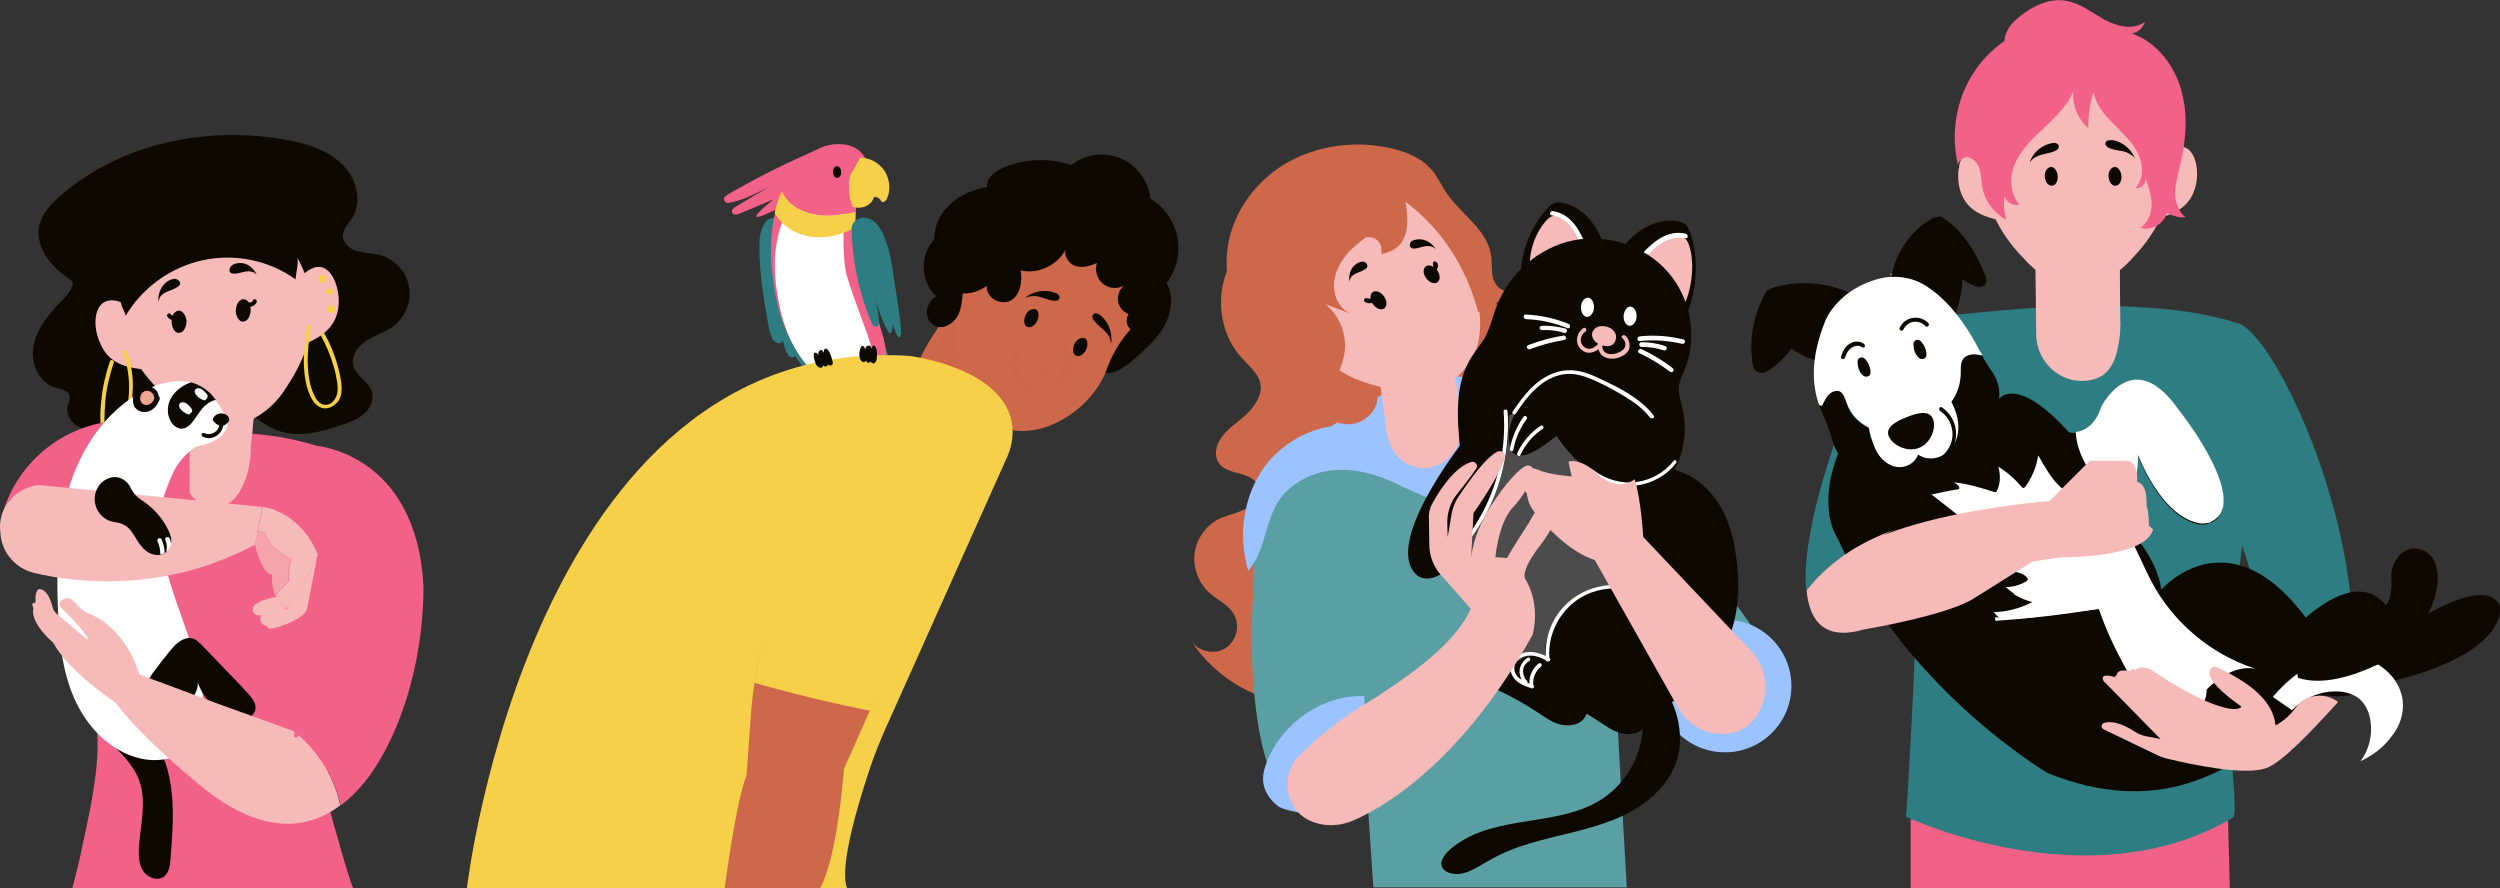 <svg width="639" height="227" viewBox="0 0 639 227" fill="none" xmlns="http://www.w3.org/2000/svg">
<rect x="0" y="0" width="639" height="227" fill="#333333" stroke="none"/>
<g clip-path="url(#clip0)">
<path d="M497.467 80.687L488.471 134.943C484.773 135.442 481.075 136.539 477.676 138.235C469.68 142.224 464.582 147.211 461.684 151.001C460.184 136.539 469.28 112.104 471.279 106.518C476.677 91.458 484.973 81.983 497.467 80.687Z" fill="#2E7D83"/>
<path d="M569.432 207.152L488.37 209.446V227H569.932L569.432 207.152Z" fill="#F26188"/>
<path d="M576.629 117.39C576.629 117.39 567.833 162.271 570.432 193.987C570.532 195.483 571.731 208.349 570.832 208.948C533.849 230.89 487.171 208.748 487.171 208.748C487.771 201.467 489.37 171.547 489.47 164.465C489.47 162.67 488.67 148.308 488.57 148.009C487.271 136.739 485.072 125.468 485.572 114.098C485.971 103.327 489.47 92.954 494.168 83.38C494.967 81.684 495.567 80.787 495.567 80.787L500.065 80.388H500.465C512.459 79.191 524.453 78.094 536.448 78.193C547.742 78.293 560.337 78.991 571.131 82.382H571.231C576.129 91.558 576.629 117.39 576.629 117.39Z" fill="#2E7D83"/>
<path d="M571.131 82.482L566.833 122.177C574.629 141.326 583.525 173.94 583.525 173.94L601.017 172.644C605.015 133.547 579.927 82.183 571.131 82.482Z" fill="#2E7D83"/>
<path d="M541.945 83.479C541.945 84.676 541.845 86.372 541.445 88.267C540.446 94.051 537.947 96.345 534.748 97.043C527.552 98.839 520.555 93.054 520.455 85.574L520.155 59.642C520.155 55.453 523.454 51.963 527.752 51.863L533.949 51.763C535.948 51.763 537.847 52.561 539.246 53.758C540.746 55.154 541.645 57.149 541.745 59.343L541.945 83.479Z" fill="#F6BAB9"/>
<path opacity="0.5" d="M541.945 83.479C541.645 83.479 541.345 83.479 541.145 83.479C531.55 82.981 524.053 74.702 523.954 65.028L523.854 60.141C523.854 56.75 527.252 53.858 531.45 53.858L537.647 53.758C538.147 53.758 538.747 53.758 539.246 53.858C540.746 55.254 541.645 57.249 541.745 59.443L541.945 83.479Z" fill="#F6BAB9"/>
<path d="M561.236 47.375C560.037 52.661 556.139 54.456 552.441 55.553H552.341C550.641 59.144 548.242 62.634 545.444 65.527C542.545 69.018 538.747 71.611 534.449 72.708C534.349 72.708 534.149 72.808 534.049 72.808C533.749 72.907 533.549 72.907 533.349 73.007C533.15 73.007 533.05 73.007 532.85 73.107C532.65 73.107 532.55 73.107 532.45 73.107C532.15 73.107 531.75 73.207 531.45 73.207C531.151 73.207 530.751 73.207 530.451 73.207C530.351 73.207 530.151 73.207 530.051 73.207C529.851 73.207 529.751 73.207 529.551 73.207C529.251 73.207 529.051 73.107 528.752 73.007C528.652 73.007 528.452 72.907 528.352 72.907C523.954 71.91 520.156 69.416 517.157 65.926C514.258 63.033 511.86 59.642 510.06 56.052C509.96 56.052 509.761 55.952 509.661 55.952C505.962 54.955 502.164 53.259 500.865 48.073C499.865 43.884 500.965 38.299 504.463 37.9C505.463 37.8 506.762 38.199 507.861 38.897C509.361 31.816 512.959 24.236 517.557 19.05C519.456 16.456 521.655 14.761 524.054 13.764C525.353 13.066 526.653 12.666 527.952 12.567C528.852 12.467 529.751 12.467 530.651 12.467C531.55 12.467 532.45 12.467 533.349 12.567C534.649 12.666 535.948 13.066 537.348 13.664C539.746 14.661 542.045 16.257 543.944 18.85C548.642 23.937 552.44 31.417 554.04 38.498C555.239 37.8 556.439 37.401 557.438 37.501C561.036 37.601 562.236 43.186 561.236 47.375Z" fill="#F6BAB9"/>
<path d="M519.056 41.291C518.956 41.291 518.956 41.291 518.856 41.291C519.756 38.897 521.855 37.102 524.354 36.603C524.754 36.504 525.153 36.504 525.553 36.603C525.953 36.703 526.253 37.102 526.253 37.501C526.253 37.9 525.853 38.299 525.453 38.498C524.654 38.897 523.754 39.097 522.855 39.296C521.955 39.496 521.055 39.695 520.256 40.194C519.756 40.393 519.356 40.792 519.056 41.291Z" fill="#0E0900"/>
<path d="M538.747 35.905C539.147 35.805 539.547 35.805 539.946 35.805C542.545 36.204 544.844 38.199 545.744 40.593C545.544 40.293 545.244 39.895 544.944 39.695C544.944 39.695 544.944 39.695 544.844 39.695C544.644 39.495 544.444 39.396 544.244 39.296C543.445 38.797 542.545 38.598 541.646 38.498C540.746 38.299 539.846 38.199 539.047 37.8C538.647 37.601 538.247 37.301 538.147 36.902C538.047 36.404 538.347 36.005 538.747 35.905Z" fill="#0E0900"/>
<path opacity="0.5" d="M525.653 57.448C528.051 59.542 531.55 60.241 534.648 59.343C535.548 59.044 535.848 60.44 535.048 60.739C531.45 61.737 527.452 60.839 524.653 58.445C523.953 57.847 525.053 56.85 525.653 57.448Z" fill="#F6BAB9"/>
<path opacity="0.5" d="M532.549 53.858C533.349 53.957 534.149 53.957 534.948 53.758C535.348 53.658 535.748 53.459 536.048 53.259C536.148 53.259 536.248 53.16 536.248 53.06C536.248 53.16 536.248 53.06 536.248 53.06C536.248 52.86 536.048 52.561 535.948 52.461C535.248 50.766 534.349 49.17 533.249 47.574C533.049 47.275 533.049 46.876 533.349 46.577C533.649 46.377 534.149 46.377 534.349 46.677C534.948 47.674 535.648 48.671 536.148 49.669C536.448 50.167 536.647 50.666 536.847 51.165C537.047 51.663 537.347 52.262 537.547 52.761C537.847 53.957 536.548 54.755 535.648 55.054C534.648 55.453 533.449 55.553 532.35 55.354C531.95 55.254 531.65 54.955 531.75 54.556C531.75 54.157 532.15 53.858 532.549 53.858Z" fill="#F6BAB9"/>
<path d="M522.654 45.181C522.754 46.477 523.554 47.574 524.453 47.474C525.353 47.474 526.052 46.377 525.952 44.981C525.853 43.684 525.053 42.587 524.153 42.687C523.254 42.787 522.554 43.884 522.654 45.181Z" fill="#0E0900"/>
<path d="M538.947 45.181C539.047 46.477 539.847 47.574 540.746 47.474C541.646 47.474 542.345 46.377 542.245 44.981C542.145 43.684 541.346 42.587 540.446 42.687C539.547 42.787 538.847 43.884 538.947 45.181Z" fill="#0E0900"/>
<path d="M500.765 43.186C500.665 42.787 500.565 42.488 500.465 42.089C500.365 42.488 500.465 42.887 500.765 43.186Z" fill="#0E0900"/>
<path d="M555.939 49.469C555.939 47.175 556.638 44.882 557.138 42.687C558.737 36.204 559.337 29.422 557.538 23.039C555.739 16.656 551.241 10.772 544.944 8.577C546.443 8.278 547.842 7.081 548.242 5.585C545.344 7.78 541.046 6.782 537.847 4.987C534.649 3.192 531.65 0.798 528.052 0.2C524.054 -0.499 520.055 1.297 516.757 3.79C515.258 4.987 513.758 6.283 512.959 8.079C512.559 8.877 512.359 9.675 512.359 10.472C509.76 12.268 507.561 14.362 505.662 16.855C500.265 23.937 498.366 33.511 500.465 42.189C500.565 41.191 501.664 40.194 502.764 40.194C504.263 40.294 505.462 41.69 505.962 43.186C506.462 44.682 506.362 46.278 506.662 47.774C507.261 51.265 509.56 54.456 512.759 56.152C512.259 54.257 512.059 52.162 512.359 50.167C512.859 51.763 514.658 52.761 516.157 52.262C513.559 49.37 513.559 44.782 515.258 41.291C516.957 37.8 519.856 35.107 522.754 32.414C525.553 29.721 528.452 26.929 529.951 23.338C529.651 26.829 531.05 30.42 533.749 32.714C533.749 29.622 534.149 26.53 535.048 23.538C535.748 26.729 537.847 29.323 540.146 31.616C542.445 33.91 544.844 36.105 546.343 38.997C547.842 41.889 548.042 45.679 545.843 48.073C547.243 48.273 548.542 46.976 548.442 45.58C549.142 47.774 549.941 49.968 549.941 52.262C549.941 54.556 549.042 56.95 547.043 58.246C549.842 59.144 553.24 57.149 553.84 54.356C555.339 55.254 557.038 55.653 558.637 55.553C556.838 54.157 556.039 51.763 555.939 49.469Z" fill="#F26188"/>
<path d="M483.373 70.315C483.573 70.315 483.573 70.015 483.373 70.015C483.173 70.015 483.173 70.315 483.373 70.315Z" fill="#EFE9D6"/>
<path d="M475.977 76.597C469.38 72.409 461.083 71.311 453.587 73.406C452.987 73.605 452.388 73.905 451.988 74.204C451.788 74.104 451.588 74.204 451.488 74.403C451.288 74.703 451.188 74.902 451.088 75.201C450.888 75.5 450.688 75.8 450.588 76.198C448.389 80.487 447.39 85.374 447.69 90.162C447.79 91.458 447.79 92.855 448.289 94.051C448.689 95.148 449.989 95.547 451.088 95.148C452.188 94.749 453.287 93.852 454.187 93.054C455.186 92.256 456.086 91.358 456.885 90.361C457.285 89.962 457.585 89.463 457.885 89.064C461.083 91.358 464.882 92.755 468.78 93.054L475.977 76.597Z" fill="#0E0900"/>
<path d="M506.762 68.818C505.663 66.225 504.263 63.731 502.664 61.537C500.865 59.044 498.766 56.949 496.067 55.354C495.867 55.254 495.667 55.254 495.467 55.453C494.868 55.453 494.268 55.553 493.768 55.852C488.171 59.144 484.073 65.128 483.373 71.611L499.565 80.786C500.765 77.794 501.465 74.603 501.564 71.411C502.564 72.109 503.664 72.708 504.763 73.107C505.763 73.506 507.262 73.506 507.662 72.209C507.961 71.112 507.162 69.815 506.762 68.818Z" fill="#0E0900"/>
<path d="M609.714 174.539C609.714 174.539 601.518 178.927 595.121 177.83C592.822 177.431 590.423 178.229 588.824 180.024C570.532 199.672 549.942 208.349 523.355 197.578C523.355 197.578 486.872 176.134 469.68 137.536C469.68 137.536 463.982 129.857 470.28 114.797L511.06 101.831C511.06 101.831 515.458 95.747 528.852 110.508C528.852 110.508 529.552 110.707 530.551 110.608C532.45 110.408 535.549 109.311 537.048 104.224C537.048 104.224 545.044 87.967 556.939 105.022C556.939 105.022 569.833 121.08 568.134 129.956C567.634 132.649 564.835 134.445 562.136 134.046C558.338 133.347 552.141 129.956 546.444 116.592C546.444 116.592 547.243 126.366 541.146 127.962C539.647 128.361 537.648 128.261 535.249 127.363C535.749 127.663 550.542 137.836 552.441 150.702C552.441 150.702 570.532 129.757 591.423 160.775C591.423 160.775 597.22 169.153 612.313 162.072C612.313 162.072 634.802 145.715 639 154.891C638.9 154.591 642.299 166.959 609.714 174.539Z" fill="#0E0900"/>
<path d="M549.841 148.507C546.143 141.426 543.644 132.849 536.548 129.158C533.849 127.762 530.75 127.263 528.252 125.668C524.853 123.573 523.054 119.883 520.955 116.392C520.555 119.285 519.356 122.077 517.657 124.471C517.457 124.67 517.057 124.87 516.857 124.571C515.058 122.476 513.059 120.681 510.76 119.285C511.359 121.379 511.359 123.573 510.36 125.568C510.26 125.767 509.96 125.867 509.76 125.767C506.362 124.67 502.963 123.673 499.465 123.274C499.965 123.573 500.365 123.872 500.664 124.271C500.864 124.571 500.864 125.069 500.465 125.069C498.166 125.368 495.967 125.967 493.768 126.366C492.168 126.665 490.569 126.765 488.87 126.865C488.37 126.865 487.97 126.865 487.471 126.964C497.966 130.455 507.361 138.534 518.356 137.836C520.455 137.736 522.554 137.237 524.653 137.636C526.752 138.035 528.751 139.731 528.751 141.825C528.751 144.119 526.452 145.515 524.453 146.612C521.455 148.208 518.456 149.904 515.458 151.499C512.859 152.896 509.96 154.89 509.96 157.683C509.96 157.883 509.96 157.982 509.96 158.182C509.96 158.381 509.96 158.481 510.06 158.68C518.856 158.082 527.652 157.085 536.448 155.589C538.147 160.575 540.346 165.363 542.845 169.951C545.144 174.14 547.742 178.528 552.04 181.121C553.54 182.019 555.139 182.717 556.838 182.916C557.238 182.617 557.538 182.418 557.938 182.119C560.337 180.124 562.436 177.73 564.734 175.536C567.933 172.544 572.231 170.05 576.529 170.948C565.034 167.258 555.339 158.98 549.841 148.507Z" fill="white"/>
<path d="M556.938 104.823C545.044 87.768 537.048 104.025 537.048 104.025C535.448 109.012 532.45 110.209 530.551 110.408C530.751 114.298 532.45 118.188 534.849 121.279C536.648 123.673 538.847 125.668 541.146 127.663C547.243 126.067 546.443 116.293 546.443 116.293C552.141 129.657 558.338 133.048 562.136 133.746C562.836 133.846 563.535 133.846 564.235 133.647C564.535 133.547 564.835 133.447 565.135 133.347C565.834 133.048 566.534 132.55 567.034 131.951C567.333 131.652 567.533 131.353 567.733 130.954C567.933 130.555 568.133 130.056 568.233 129.558C569.832 120.88 556.938 104.823 556.938 104.823Z" fill="white"/>
<path d="M565.134 133.447C564.834 133.547 564.535 133.647 564.235 133.746C562.436 129.258 559.937 125.069 556.838 121.279C556.438 120.781 557.138 120.182 557.538 120.581C560.636 124.471 563.235 128.76 565.134 133.447Z" fill="white"/>
<path d="M567.634 131.053C567.434 131.452 567.234 131.752 566.934 132.051C565.834 128.361 564.035 124.87 561.536 121.878C561.137 121.379 561.836 120.781 562.236 121.18C564.735 124.172 566.534 127.463 567.634 131.053Z" fill="white"/>
<path d="M614.112 178.927C613.512 174.339 609.914 170.35 605.516 168.754C601.118 167.158 596.121 167.657 591.823 169.552C587.525 171.447 583.926 174.638 580.928 178.129L585.825 181.52C588.624 178.628 592.522 176.833 596.52 176.733C598.719 176.633 601.018 177.132 602.817 178.428C604.617 179.825 605.616 182.119 605.916 184.413C606.416 188.003 605.516 191.693 603.317 194.586C606.416 193.09 609.214 191.095 611.214 188.302C613.412 185.709 614.512 182.318 614.112 178.927Z" fill="white"/>
<path d="M505.963 109.51C505.963 109.51 496.367 125.169 476.077 119.983C476.077 119.983 470.379 119.783 468.38 112.602C467.78 110.308 466.881 108.014 465.881 105.82C465.582 105.122 465.282 104.324 464.882 103.427C465.082 103.726 465.582 103.825 465.781 103.327C466.481 101.93 467.381 100.135 469.08 99.836C470.879 99.537 471.379 101.432 471.879 102.828C472.778 105.621 474.777 108.014 477.576 109.211C478.276 112.901 479.375 117.09 483.173 118.786C484.673 119.484 486.372 119.484 487.871 118.686C488.971 118.088 489.77 117.19 490.17 116.093C493.069 118.088 497.067 116.991 498.966 114.098C501.365 110.608 500.565 106.219 498.666 102.629C500.265 100.434 501.165 97.841 501.065 95.148C501.065 93.752 500.865 92.156 502.164 91.159C503.464 90.162 505.263 90.461 506.662 90.76V90.86C507.262 92.156 508.062 93.353 508.861 94.55C510.86 97.243 513.659 103.227 505.963 109.51Z" fill="#0E0900"/>
<path d="M506.762 90.86C505.263 90.561 503.564 90.261 502.264 91.259C501.065 92.156 501.165 93.852 501.165 95.248C501.165 97.941 500.365 100.534 498.766 102.728C500.665 106.219 501.465 110.707 499.066 114.198C497.067 116.991 493.169 118.187 490.27 116.193C489.87 117.29 489.07 118.187 487.971 118.786C486.472 119.584 484.772 119.584 483.273 118.886C479.575 117.19 478.475 113.001 477.676 109.311C474.977 108.014 472.978 105.72 471.979 102.928C471.479 101.532 470.979 99.636 469.18 99.936C467.381 100.235 466.581 101.93 465.881 103.427C465.681 103.825 465.182 103.726 464.982 103.526C464.982 103.327 464.882 103.227 464.782 103.028C463.383 98.639 462.483 91.857 466.681 81.684C466.681 81.684 469.879 73.904 480.375 71.212C484.373 70.214 488.671 70.813 492.169 73.007C496.167 75.5 501.265 80.387 506.062 89.763C506.262 89.962 506.462 90.461 506.762 90.86Z" fill="white"/>
<path d="M559.038 182.318C547.543 185.809 537.048 155.589 537.048 155.589L521.255 157.484C517.957 158.182 514.559 158.182 510.96 157.783C510.46 157.384 509.961 156.885 509.461 156.387C512.959 156.387 516.358 155.489 519.456 153.793C516.758 153.095 514.259 151.699 512.36 149.704C514.459 149.904 516.558 149.305 518.357 148.208C518.157 147.41 517.357 146.912 516.658 146.612C515.858 146.313 515.058 146.213 514.459 145.715C513.859 145.216 513.559 144.119 514.159 143.62C514.459 143.321 514.958 143.221 515.458 143.221C518.557 142.922 521.555 142.723 524.654 142.423C522.655 141.227 520.656 140.03 518.657 138.833C520.356 138.633 521.955 138.334 523.654 137.836L535.149 138.235C542.445 137.736 544.744 141.526 544.744 141.526L560.437 166.161C569.233 181.221 559.038 182.318 559.038 182.318Z" fill="white"/>
<path d="M614.911 140.728C612.812 141.825 611.813 144.019 611.413 145.416C611.213 146.014 611.213 146.712 611.213 147.41C611.613 153.295 609.813 154.691 609.813 154.691C601.417 144.219 586.325 160.675 586.225 160.974L587.324 173.242C593.621 175.337 601.517 172.743 607.315 170.05C613.112 167.358 617.91 162.77 620.608 157.085C623.307 151.4 623.407 147.41 622.707 144.817C621.908 141.227 618.11 139.132 614.911 140.728Z" fill="#0E0900"/>
<path d="M494.068 107.117C494.968 109.311 493.568 113.3 490.47 114.497C487.371 115.694 483.673 113.699 482.773 111.505C481.874 109.311 484.273 107.815 487.371 106.618C490.47 105.321 493.268 104.923 494.068 107.117Z" fill="#0E0900"/>
<path d="M478.076 95.448C478.176 95.049 478.076 94.45 477.976 94.051C477.776 93.453 477.576 92.855 477.176 92.356C476.976 92.057 476.776 91.757 476.477 91.558C476.177 91.359 475.677 91.259 475.377 91.458C474.977 91.658 474.777 92.057 474.777 92.456C474.777 92.755 474.877 93.154 474.877 93.453C474.977 94.051 475.177 94.65 475.477 95.148C475.877 95.747 476.477 96.445 477.276 96.246C477.776 96.146 478.076 95.847 478.076 95.448Z" fill="#0E0900"/>
<path d="M492.369 90.96C492.469 90.561 492.369 89.962 492.269 89.563C492.069 88.965 491.869 88.366 491.469 87.868C491.269 87.569 491.069 87.269 490.77 87.07C490.47 86.87 489.97 86.771 489.67 86.97C489.27 87.169 489.07 87.569 489.07 87.967C489.07 88.267 489.17 88.666 489.17 88.965C489.27 89.563 489.47 90.162 489.77 90.66C490.17 91.259 490.77 91.957 491.569 91.757C491.969 91.658 492.269 91.359 492.369 90.96Z" fill="#0E0900"/>
<path d="M519.456 153.893C516.357 155.489 512.959 156.386 509.46 156.486C509.96 156.985 510.46 157.384 510.96 157.883C498.865 156.486 485.871 149.804 478.175 145.216C472.478 141.825 468.879 135.442 469.479 128.859C470.079 122.975 473.577 120.282 480.174 120.581C484.572 120.781 488.77 122.576 492.268 125.269L508.061 137.636L523.354 138.135C521.755 138.633 520.055 138.933 518.356 139.132C520.355 140.329 522.354 141.526 524.353 142.723C521.255 143.022 518.256 143.221 515.158 143.52C514.758 143.52 514.258 143.62 513.858 143.919C513.259 144.418 513.558 145.515 514.158 146.014C514.758 146.513 515.657 146.712 516.357 146.912C517.157 147.211 517.856 147.709 518.056 148.507C516.257 149.604 514.158 150.203 512.059 150.003C514.258 151.799 516.757 153.195 519.456 153.893Z" fill="#0E0900"/>
<path d="M492.868 82.582C491.869 81.485 490.269 80.986 488.77 81.285C487.371 81.485 486.171 82.482 485.571 83.778C485.472 83.978 485.472 84.277 485.771 84.477C485.971 84.576 486.371 84.576 486.471 84.277C486.971 83.28 487.87 82.482 488.97 82.282C490.169 82.083 491.369 82.482 492.168 83.38C492.668 83.778 493.368 83.08 492.868 82.582Z" fill="#0E0900"/>
<path d="M476.376 87.868C475.277 87.07 473.778 87.169 472.778 87.868C471.579 88.566 470.979 89.862 470.579 91.159C470.379 91.757 471.379 92.057 471.579 91.458C471.878 90.461 472.378 89.463 473.278 88.865C474.077 88.366 475.177 88.167 475.977 88.765C476.176 88.965 476.576 88.765 476.676 88.566C476.676 88.267 476.576 87.967 476.376 87.868Z" fill="#0E0900"/>
<path d="M496.367 104.125C495.868 103.726 495.368 104.623 495.868 105.022C497.867 106.319 499.066 108.613 499.066 111.007C499.066 113.4 497.767 115.694 495.768 116.991C495.268 117.39 495.768 118.188 496.267 117.888C498.566 116.392 499.966 113.799 499.966 111.106C500.066 108.214 498.566 105.621 496.367 104.125Z" fill="#0E0900"/>
<path d="M597.619 179.426C594.221 176.833 589.323 177.431 586.824 180.822C585.525 182.617 583.726 184.313 581.627 185.41C581.027 179.226 575.23 174.539 566.634 170.549C566.134 170.35 565.634 170.35 565.234 170.749C564.235 171.646 563.735 174.14 572.931 180.623C571.432 182.518 563.035 180.124 550.241 171.447C550.241 171.447 547.043 169.352 545.444 171.746C545.444 171.746 540.246 170.25 541.146 173.242C541.146 173.242 536.448 171.547 537.647 174.04L552.241 188.901L548.642 188.203C547.543 188.003 546.543 187.604 545.644 187.006C543.844 185.809 540.346 183.914 537.747 184.812C537.048 185.011 536.948 186.008 537.647 186.407L550.941 192.79C552.141 193.389 553.34 193.788 554.639 194.087C559.737 195.284 573.331 198.276 579.128 196.381C583.126 195.084 590.922 186.806 597.619 179.426Z" fill="#F6BAB9"/>
<path d="M555.639 187.305C555.539 187.305 555.439 187.305 555.339 187.205L540.746 173.442C540.546 173.242 540.546 172.943 540.746 172.743C540.946 172.544 541.245 172.544 541.445 172.743L555.939 186.407C556.138 186.607 556.138 186.906 555.939 187.106C555.839 187.205 555.739 187.305 555.639 187.305Z" fill="#F6BAB9"/>
<path d="M559.637 185.709C559.537 185.709 559.437 185.709 559.337 185.609L544.744 171.846C544.544 171.646 544.544 171.347 544.744 171.148C544.944 170.948 545.243 170.948 545.443 171.148L559.937 184.812C560.136 185.011 560.136 185.31 559.937 185.51C559.837 185.609 559.737 185.709 559.637 185.709Z" fill="#F6BAB9"/>
<path d="M550.342 135.342C548.243 142.723 527.352 142.423 527.053 142.423C526.753 142.423 519.556 143.521 519.556 143.521L504.763 152.796C498.066 157.284 476.476 160.875 476.476 160.875C467.68 163.468 463.582 159.977 462.183 153.694C461.983 152.796 461.883 151.898 461.783 150.901C465.382 146.213 472.278 139.631 484.173 135.442L481.274 136.838C484.772 135.442 488.671 134.245 492.469 133.248C507.862 129.258 523.854 128.061 523.854 128.061L534.149 117.789H543.445C546.743 117.789 546.244 123.174 546.244 123.174C549.142 123.773 548.642 129.258 548.642 129.258C549.342 131.253 549.242 134.345 549.242 134.345L550.342 135.342Z" fill="#F6BAB9"/>
<path d="M383.021 99.337C383.021 99.337 400.412 88.366 417.604 117.988L447.89 160.276C450.689 164.166 452.788 168.455 453.887 173.043C454.287 174.439 454.487 175.636 454.387 176.134C453.387 181.321 449.289 185.41 444.092 186.806C440.294 187.903 436.295 188.003 434.496 185.709L384.72 118.387L383.021 99.337Z" fill="#5A9FA4"/>
<path d="M314.952 66.624C310.354 74.303 311.354 84.975 317.451 91.558C319.25 93.553 321.549 95.348 322.149 97.941C322.748 100.933 320.749 103.826 318.55 105.92C316.351 108.014 313.553 109.61 311.954 112.203C310.754 113.999 310.254 116.592 311.554 118.387C313.753 121.579 319.85 120.382 321.349 123.972C322.349 126.166 320.649 128.76 318.55 129.956C316.451 131.153 313.953 131.552 311.754 132.55C308.355 134.145 305.956 137.536 305.357 141.227C304.857 144.917 306.256 148.807 308.955 151.4C311.054 153.295 313.953 154.492 315.352 156.985C317.051 159.778 316.052 163.867 313.253 165.662C310.454 167.457 306.356 166.56 304.457 163.867C310.654 173.142 321.149 179.725 332.344 179.825C343.439 179.924 354.733 172.843 358.132 162.271C358.332 164.365 359.931 166.061 361.83 166.959C363.729 167.757 365.828 167.956 367.927 167.956C378.222 167.956 388.518 165.463 397.613 160.675C393.115 159.079 391.216 153.594 391.816 148.807C392.516 144.119 395.015 139.93 397.014 135.641C399.013 131.353 400.412 126.366 398.813 121.878C397.713 119.085 395.614 116.791 393.815 114.398C388.018 106.319 386.618 96.046 384.719 86.272C382.72 76.498 379.422 66.225 371.326 60.54" fill="#CE684B"/>
<path d="M402.211 121.08C402.211 121.08 390.816 102.03 388.617 99.537C388.517 99.437 388.517 99.437 388.417 99.337C388.217 99.138 387.917 98.938 387.618 98.938C387.518 98.938 387.518 98.938 387.418 98.938C387.318 98.938 387.318 98.938 387.218 98.938C386.618 98.44 382.92 99.138 378.022 100.335C377.422 100.534 376.723 100.634 376.023 100.833C367.827 103.028 357.132 106.618 350.435 109.411C348.936 110.009 347.536 110.608 346.537 111.106C344.938 111.904 343.938 112.503 343.938 112.902C343.338 113.5 342.839 114.098 342.339 114.697C341.439 115.993 340.74 117.39 340.44 118.985C340.24 119.983 339.94 121.18 339.64 122.476C338.94 125.668 337.541 133.746 336.142 141.825C335.242 147.111 335.442 152.497 336.542 157.583C336.542 157.683 336.542 157.683 336.542 157.783C338.141 164.964 341.739 171.746 346.937 177.231L347.736 178.029L351.035 226.8H415.804L412.706 172.444C416.104 166.759 417.404 159.977 416.304 153.494C414.605 141.925 408.608 128.959 402.211 121.08Z" fill="#5A9FA4"/>
<path d="M348.337 180.024C347.437 180.523 346.638 181.121 345.738 181.72L339.441 185.51C341.44 184.313 343.339 183.216 345.238 182.019C335.943 188.203 331.045 194.087 325.448 199.373C318.051 182.019 320.25 152.896 320.25 152.896C318.851 118.287 346.638 111.306 346.638 111.306C353.235 129.757 353.235 153.195 348.337 180.024Z" fill="#5A9FA4"/>
<path d="M385.02 101.931C382.721 98.44 378.323 96.744 374.125 96.345C367.428 95.647 360.631 97.442 354.434 100.335C349.436 102.629 344.838 105.72 340.44 108.912C333.844 109.909 327.546 113.6 323.448 118.985C317.751 126.565 316.352 136.938 319.05 145.914C323.448 140.927 323.248 133.347 326.947 127.862C329.845 123.573 334.843 120.98 339.941 120.282C345.038 119.584 350.336 120.781 355.034 122.775C360.431 125.069 365.729 128.56 371.526 128.061C375.124 127.762 378.523 125.867 381.021 123.174C383.52 120.481 385.119 117.19 386.019 113.6C387.119 109.81 387.218 105.322 385.02 101.931Z" fill="#9BC3FF"/>
<path d="M345.737 181.72C345.538 181.819 345.438 181.919 345.238 182.019C343.339 183.216 341.439 184.313 339.44 185.51L345.737 181.72Z" fill="#CE684B"/>
<path d="M354.434 110.508C354.434 110.508 354.434 110.508 354.434 110.608C354.534 110.807 354.534 111.206 354.734 111.804C355.534 115.195 357.733 117.988 360.931 119.085C363.43 119.983 365.829 119.783 368.128 118.586C372.226 116.392 374.325 111.505 373.526 106.917L372.926 103.227L370.227 83.28L351.336 86.671L351.836 90.361L353.435 102.529L354.434 110.508Z" fill="#F6BAB9"/>
<path opacity="0.5" d="M354.435 110.508C354.435 110.508 354.435 110.508 354.435 110.608C373.426 106.419 367.529 84.078 367.529 84.078L351.736 90.361L353.336 102.529L354.435 110.508Z" fill="#F6BAB9"/>
<path d="M373.125 66.923C371.526 64.23 370.027 61.438 368.627 58.645C366.628 54.556 362.53 51.364 358.632 48.871C356.133 47.275 353.434 46.078 350.636 45.38C343.039 43.684 333.944 46.577 328.446 52.062C320.75 59.742 323.648 69.416 329.646 76.797C322.549 76.298 325.348 83.978 325.348 83.978C328.246 91.658 335.543 88.566 335.543 88.566C340.641 94.949 347.437 97.243 347.437 97.243C353.834 99.537 358.832 100.235 362.73 100.036C370.526 99.736 376.724 93.952 378.023 86.571C379.022 80.487 377.523 74.603 374.525 69.317C374.125 68.618 373.625 67.721 373.125 66.923Z" fill="#F6BAB9"/>
<path opacity="0.5" d="M367.628 77.794C367.128 77.296 366.428 77.096 365.828 76.697C365.129 76.298 364.529 75.899 363.929 75.401C362.73 74.403 361.73 73.206 360.931 71.91C360.731 71.511 360.131 71.511 359.831 71.71C359.431 71.91 359.431 72.409 359.631 72.708C360.931 74.902 362.83 76.697 365.129 77.994C366.028 78.492 367.128 78.891 366.828 80.088C366.428 81.285 365.029 81.684 363.929 81.983C363.03 82.282 363.53 83.679 364.529 83.379C365.928 82.881 367.428 82.382 368.127 80.986C368.727 80.088 368.627 78.692 367.628 77.794Z" fill="#F6BAB9"/>
<path d="M348.637 76.797C348.637 76.697 348.637 76.498 348.737 76.398C348.837 76.298 348.937 76.198 349.136 76.198C349.336 76.198 349.436 76.198 349.536 76.298C349.336 76.198 349.536 76.298 349.636 76.298H349.736C349.836 76.298 349.936 76.298 350.036 76.298C350.136 76.298 350.236 76.298 350.336 76.298C350.236 75.6 350.436 74.902 350.936 74.603C351.735 74.104 353.135 74.703 353.834 75.899C354.634 77.096 354.534 78.393 353.734 78.891C352.935 79.39 351.535 78.792 350.836 77.595C350.736 77.495 350.736 77.395 350.736 77.395C350.636 77.395 350.536 77.495 350.436 77.495C350.236 77.495 349.936 77.495 349.736 77.495C349.436 77.395 349.236 77.395 348.937 77.196C348.737 77.196 348.737 76.996 348.637 76.797Z" fill="#0E0900"/>
<path d="M364.529 68.02C365.029 67.721 365.728 67.821 366.328 68.22V68.12C366.328 68.02 366.328 68.02 366.328 67.92V67.821C366.328 67.721 366.328 67.721 366.228 67.621C366.228 67.621 366.228 67.721 366.328 67.721C366.328 67.621 366.228 67.621 366.228 67.521C366.228 67.422 366.228 67.422 366.228 67.322C366.228 67.222 366.328 67.023 366.428 66.923C366.528 66.823 366.728 66.724 366.828 66.823C366.928 66.823 367.128 66.923 367.228 67.023C367.328 67.123 367.328 67.222 367.428 67.322C367.428 67.422 367.528 67.522 367.528 67.621C367.528 67.821 367.528 68.02 367.528 68.22C367.528 68.519 367.328 68.718 367.228 68.918C367.328 69.017 367.428 69.117 367.428 69.217C368.227 70.414 368.127 71.71 367.328 72.209C366.528 72.708 365.129 72.109 364.429 70.912C363.629 69.915 363.729 68.519 364.529 68.02Z" fill="#0E0900"/>
<path d="M360.631 61.836C360.831 61.537 361.131 61.438 361.531 61.338C363.53 60.739 365.729 61.637 367.028 63.731C366.728 63.532 366.529 63.233 366.229 63.133C366.229 63.133 366.229 63.133 366.129 63.133C365.929 63.033 365.729 62.934 365.529 62.934C364.829 62.834 364.13 62.934 363.43 63.133C362.73 63.333 362.031 63.532 361.331 63.532C361.031 63.532 360.631 63.432 360.431 63.033C360.232 62.535 360.431 62.036 360.631 61.836Z" fill="#0E0900"/>
<path d="M348.537 66.923C348.137 66.823 347.837 66.923 347.537 67.023C345.538 67.721 344.539 69.815 344.938 72.109C344.938 71.81 345.038 71.411 345.138 71.212C345.238 71.012 345.338 70.912 345.438 70.713C345.838 70.214 346.538 69.915 347.237 69.616C347.937 69.317 348.637 69.117 349.136 68.618C349.436 68.419 349.636 68.12 349.436 67.721C349.336 67.222 348.937 66.923 348.537 66.923Z" fill="#0E0900"/>
<path opacity="0.5" d="M355.633 87.369C358.931 88.765 362.73 88.466 365.628 86.571C366.428 86.073 367.328 87.369 366.528 87.868C363.229 89.962 358.732 90.261 355.033 88.666C354.034 88.366 354.733 86.97 355.633 87.369Z" fill="#F6BAB9"/>
<path d="M416.105 155.389C415.405 148.906 412.906 142.822 409.808 137.137C408.009 133.746 405.909 130.455 403.81 127.164C403.511 126.665 402.611 127.164 403.011 127.663C409.708 138.334 416.904 150.103 415.105 163.268C414.605 166.56 413.606 169.851 411.807 172.644C411.507 173.142 412.306 173.641 412.606 173.142C415.905 167.757 416.804 161.473 416.105 155.389Z" fill="#CE684B"/>
<path d="M346.237 155.19C345.837 152.696 345.538 150.203 345.138 147.71C345.038 147.111 344.138 147.311 344.238 148.009C345.538 156.686 346.837 165.463 348.136 174.14C348.536 176.633 348.836 179.127 349.236 181.62C349.336 182.218 350.235 182.019 350.135 181.321C348.836 172.644 347.537 163.967 346.237 155.19Z" fill="#5A9FA4"/>
<path d="M381.621 71.112C381.121 69.217 381.421 67.222 381.121 65.327C380.721 62.136 378.722 59.343 376.523 56.949C374.324 54.556 371.925 52.361 370.026 49.768C368.527 47.674 367.527 45.181 365.828 43.285C363.129 40.194 359.131 38.698 355.133 37.8C346.837 36.005 337.841 37.002 330.245 40.892C322.648 44.782 316.651 51.863 314.452 60.041C312.253 68.22 313.952 77.595 319.45 84.078C321.449 86.471 323.848 88.466 325.247 91.159C326.646 93.852 326.846 97.642 324.547 99.637C328.546 99.138 331.844 95.448 332.044 91.458C332.544 95.348 333.343 99.437 335.442 102.728C337.541 106.119 341.339 108.713 345.238 108.413C349.236 108.114 352.834 104.224 351.935 100.335C350.235 100.833 348.536 101.332 346.737 101.232C344.938 101.133 343.139 100.235 342.439 98.639C341.439 96.445 342.739 94.051 343.339 91.757C344.738 86.671 342.839 80.886 338.641 77.695C340.84 78.493 343.039 79.39 345.238 80.188C342.439 78.991 340.84 75.8 340.94 72.808C341.04 69.815 342.539 66.923 344.538 64.629C345.937 63.133 347.537 61.837 349.136 60.64C352.634 60.34 353.434 63.033 353.034 64.928C359.731 63.731 360.431 58.246 359.231 51.564C368.527 58.446 374.924 68.619 377.822 79.789C380.821 78.991 383.82 76.996 385.319 74.204C383.82 74.703 382.12 72.907 381.621 71.112Z" fill="#CE684B"/>
<path d="M348.736 177.93C338.241 177.531 328.146 184.512 324.047 194.087C323.248 196.082 322.548 198.276 322.948 200.37C323.348 202.664 324.847 204.659 326.646 206.055C328.445 207.452 339.54 209.247 338.241 207.751C336.442 202.564 332.843 198.176 336.242 193.887C339.64 189.499 344.338 186.407 348.936 183.415L348.736 177.93Z" fill="#9BC3FF"/>
<path d="M440.893 192.292C450.278 192.292 457.885 184.701 457.885 175.337C457.885 165.972 450.278 158.381 440.893 158.381C431.509 158.381 423.901 165.972 423.901 175.337C423.901 184.701 431.509 192.292 440.893 192.292Z" fill="#9BC3FF"/>
<path d="M381.021 166.161C378.922 165.562 376.823 165.064 374.724 165.562C372.625 166.161 370.826 168.255 371.426 170.25C372.025 172.145 374.124 173.043 376.023 173.641C382.021 175.735 387.618 178.528 392.915 182.019C394.615 183.116 396.314 184.413 398.213 185.011C400.112 185.609 402.411 185.609 404.11 184.413C405.709 183.216 406.409 180.623 405.01 179.027C409.108 180.024 433.696 168.654 420.303 154.99C417.404 151.998 413.906 149.605 410.007 148.108C406.809 146.812 391.016 142.324 382.32 156.287C380.521 159.179 378.722 162.57 379.822 165.862" fill="#0E0900"/>
<path d="M406.609 56.451C404.81 54.157 402.311 52.362 399.412 51.863C398.613 51.663 397.813 51.663 397.113 51.963C396.414 52.262 395.914 52.761 395.514 53.259C391.016 58.246 388.517 64.928 388.717 71.611L410.507 64.23C409.607 61.438 408.508 58.745 406.609 56.451Z" fill="#0E0900"/>
<path d="M402.711 58.246C401.511 56.75 399.912 55.653 398.013 55.254C397.513 55.154 397.013 55.154 396.514 55.354C396.114 55.553 395.714 55.852 395.414 56.152C392.515 59.343 390.916 63.732 391.016 68.02L405.109 63.233C404.71 61.537 403.91 59.742 402.711 58.246Z" fill="#F6BAB9"/>
<path d="M406.109 64.928C404.61 60.44 402.311 54.755 396.913 53.957C396.214 53.858 395.814 54.955 396.613 55.054C401.611 55.753 403.61 61.039 405.01 65.228C405.209 65.926 406.409 65.626 406.109 64.928Z" fill="white"/>
<path d="M420.402 58.246C422.901 56.85 425.899 56.052 428.798 56.55C429.598 56.65 430.397 56.949 430.897 57.448C431.397 57.947 431.697 58.645 431.896 59.243C434.295 65.527 433.796 73.705 431.297 79.889L414.005 64.031C415.804 61.737 417.903 59.642 420.402 58.246Z" fill="#0E0900"/>
<path d="M423.7 61.637C425.4 60.64 427.399 60.141 429.398 60.54C429.897 60.64 430.497 60.839 430.897 61.138C431.197 61.438 431.397 61.936 431.597 62.335C433.196 66.524 432.596 73.007 430.797 77.196L419.402 65.626C420.502 64.13 422.001 62.634 423.7 61.637Z" fill="#F6BAB9"/>
<path d="M418.303 66.524C421.401 62.834 425.599 58.446 430.897 59.742C431.597 59.941 431.497 61.039 430.797 60.939C425.899 59.842 422.101 63.931 419.302 67.322C418.703 67.821 417.803 67.123 418.303 66.524Z" fill="white"/>
<path d="M436.495 171.048C431.098 176.234 423.201 178.129 415.705 178.428C412.407 178.528 409.208 178.329 405.91 177.73C402.511 177.132 399.213 176.134 396.114 174.638C385.819 169.552 379.022 159.279 375.624 148.308C375.224 146.812 374.824 145.216 374.524 143.421C372.525 131.851 373.225 115.096 373.225 115.096C372.425 106.917 371.726 98.141 376.124 91.259C377.123 89.663 378.422 88.167 379.422 86.471C380.921 83.878 381.521 80.886 382.62 78.094C385.819 69.815 393.415 63.233 402.111 61.438C410.807 59.642 420.503 62.834 426.3 69.516C432.197 76.198 433.996 86.272 430.598 94.45C429.998 95.946 429.199 97.442 429.099 99.138C428.999 100.833 429.598 102.529 429.998 104.224C431.298 109.51 430.598 115.295 427.999 120.083C432.997 121.379 437.195 125.069 439.794 129.557C442.392 134.046 443.492 139.232 443.992 144.318C445.091 153.793 443.492 164.365 436.495 171.048Z" fill="#0E0900"/>
<path d="M417.304 172.245C414.405 175.436 410.207 177.032 406.009 177.73C402.611 177.132 399.312 176.134 396.213 174.638C385.918 169.552 379.122 159.279 375.723 148.308C375.323 146.812 374.923 145.216 374.624 143.421C374.424 141.227 374.424 139.731 374.424 139.731C373.524 134.644 372.625 129.059 375.123 124.371C375.723 123.274 376.423 122.277 377.023 121.18C377.822 119.484 378.122 117.489 378.622 115.694C380.221 110.308 384.719 105.72 390.216 104.224C395.714 102.629 401.911 104.224 406.009 108.114C410.107 112.104 411.706 118.387 410.007 123.773C409.707 124.77 409.307 125.767 409.307 126.765C409.307 127.862 409.807 128.859 410.107 129.956C411.206 133.248 411.007 136.938 409.607 140.13C412.806 140.728 415.704 142.822 417.504 145.615C419.403 148.308 420.402 151.599 420.902 154.791C421.901 160.875 421.402 167.657 417.304 172.245Z" fill="#4C4C4C"/>
<path d="M396.513 168.355C394.414 167.757 392.315 167.258 390.216 167.757C388.117 168.355 386.318 170.449 386.918 172.444C387.517 174.339 389.616 175.237 391.516 175.835C397.513 177.93 403.11 180.722 408.408 184.213C410.107 185.31 411.806 186.607 413.705 187.205C415.604 187.903 417.903 187.804 419.602 186.607C421.202 185.41 421.901 182.817 420.502 181.221C424.6 182.218 449.188 170.848 435.795 157.184C432.896 154.192 429.798 153.594 425.899 151.998C422.701 150.702 406.508 144.418 397.813 158.381C396.013 161.274 394.214 164.665 395.314 167.956" fill="#0E0900"/>
<path d="M412.706 149.505C408.907 149.505 405.109 150.702 402.011 152.996C398.912 155.289 396.713 158.581 395.713 162.171C395.214 163.967 395.014 165.762 395.114 167.657C392.915 166.659 390.316 166.061 388.117 167.457C387.118 168.155 386.318 169.153 386.118 170.35C385.918 171.646 386.418 172.743 387.317 173.741C388.417 174.938 390.016 175.436 391.515 175.935C392.015 176.134 392.315 175.336 391.915 175.137C391.715 173.342 392.415 171.547 393.914 170.35C394.114 170.15 394.114 169.851 393.914 169.652C393.714 169.452 393.415 169.452 393.215 169.652C391.715 170.848 390.816 172.743 390.916 174.738C390.716 174.638 390.616 174.638 390.416 174.539C390.516 174.339 390.416 174.239 390.316 174.04C389.616 173.342 389.217 172.245 389.316 171.247C389.416 170.25 390.016 169.452 390.916 168.953C391.416 168.654 390.916 167.757 390.416 168.155C389.316 168.854 388.617 169.951 388.417 171.148C388.317 172.045 388.517 172.943 388.917 173.741C388.517 173.441 388.117 173.242 387.817 172.843C386.918 171.746 386.818 170.449 387.517 169.253C388.317 168.056 389.716 167.557 391.116 167.557C392.515 167.557 393.814 168.056 395.114 168.754C395.214 169.053 395.514 169.153 395.713 169.053C396.213 169.053 396.513 168.455 396.013 168.155C395.514 160.974 399.812 154.093 406.608 151.499C408.507 150.801 410.606 150.402 412.606 150.402C413.305 150.402 413.305 149.505 412.706 149.505Z" fill="white"/>
<path d="M415.404 85.773C414.904 85.374 414.105 86.072 414.705 86.471C415.304 86.97 415.604 87.768 415.404 88.566C415.104 89.463 414.105 89.962 413.305 90.261C412.406 90.561 411.306 90.66 410.407 90.162C409.807 89.763 409.407 88.965 409.607 88.267C409.707 88.267 409.807 88.366 409.907 88.366C410.706 88.566 411.606 88.566 412.306 87.967C412.905 87.469 413.905 85.474 411.806 83.978C411.006 83.479 410.007 83.28 409.007 83.379C408.208 83.479 407.508 83.978 407.108 84.676C406.708 85.574 407.008 86.471 407.608 87.169C407.808 87.469 408.208 87.668 408.507 87.868C407.608 88.865 406.309 89.663 405.009 88.765C403.61 87.768 403.81 85.674 405.209 84.776C405.809 84.377 405.209 83.479 404.709 83.878C402.81 85.175 402.41 87.967 404.309 89.463C405.709 90.66 407.308 90.162 408.607 89.264C408.707 89.763 408.907 90.162 409.207 90.561C410.207 91.658 411.806 91.857 413.205 91.558C414.505 91.259 415.904 90.461 416.404 89.264C416.704 87.967 416.404 86.571 415.404 85.773Z" fill="#F6BAB9"/>
<path d="M404.109 78.293C404.01 79.689 404.609 80.786 405.509 80.986C406.408 81.086 407.308 80.088 407.408 78.792C407.508 77.395 406.908 76.298 406.009 76.099C405.109 75.999 404.209 76.996 404.109 78.293Z" fill="white"/>
<path d="M415.005 80.587C414.905 81.983 415.505 83.08 416.404 83.28C417.304 83.379 418.203 82.382 418.303 81.086C418.403 79.689 417.804 78.592 416.904 78.393C416.005 78.193 415.205 79.191 415.005 80.587Z" fill="white"/>
<path d="M420.902 105.421C420.902 105.421 404.71 91.757 398.613 95.248C398.613 95.248 383.02 103.626 386.019 114.298C386.019 114.298 386.718 120.681 397.813 111.405C397.813 111.405 410.107 130.256 420.103 120.88C420.103 120.98 427.599 112.702 420.902 105.421Z" fill="#0E0900"/>
<path d="M373.624 113.3C373.624 113.3 352.834 139.731 362.429 147.211C362.429 147.211 368.227 151.699 375.523 137.437C375.523 137.437 386.218 126.865 385.619 104.923L373.624 113.3Z" fill="#0E0900"/>
<path d="M424.6 174.738C422.501 171.945 419.702 169.552 417.004 167.358C415.604 166.26 412.506 164.365 412.506 164.365C412.506 164.365 409.807 165.762 409.707 166.061C410.707 166.759 411.706 167.457 412.606 168.355C417.004 172.544 419.802 178.528 419.902 184.612C420.002 190.796 417.503 196.88 413.105 201.268C403.21 211.242 387.717 208.05 375.823 213.735C374.424 214.433 373.024 215.231 371.725 216.228C370.425 217.226 369.026 218.423 368.526 220.018C367.927 221.913 369.626 223.11 371.325 223.31C373.024 223.609 374.823 223.11 376.323 222.312C377.922 221.614 379.321 220.617 380.821 219.819C382.42 218.921 384.019 218.123 385.718 217.425C389.117 216.029 392.715 215.032 396.313 214.134C403.51 212.339 410.906 210.843 417.403 207.152C422.901 203.961 427.599 199.173 428.998 192.79C430.297 186.607 428.398 179.825 424.6 174.738Z" fill="#0E0900"/>
<path d="M430.298 86.771C426.699 85.873 422.901 85.574 419.103 85.973C418.403 86.072 418.303 87.269 419.103 87.169C422.701 86.771 426.4 87.07 429.898 87.868C430.698 88.067 430.997 86.97 430.298 86.771Z" fill="white"/>
<path d="M425.6 88.466C423.701 87.768 421.602 87.469 419.603 87.469C418.803 87.469 418.803 88.666 419.603 88.666C421.502 88.666 423.501 88.965 425.3 89.563C425.6 89.663 425.9 89.463 426 89.164C426.1 88.865 425.9 88.566 425.6 88.466Z" fill="white"/>
<path d="M427.499 94.051C425 92.156 422.402 90.561 419.603 89.264C418.903 88.965 418.304 89.962 419.003 90.261C421.802 91.558 424.401 93.154 426.9 95.049C427.199 95.248 427.599 95.049 427.699 94.849C427.899 94.55 427.699 94.251 427.499 94.051Z" fill="white"/>
<path d="M390.017 80.388C393.815 80.587 397.513 81.385 400.912 82.781C401.612 83.08 401.312 84.177 400.612 83.878C397.214 82.482 393.615 81.684 390.017 81.584C389.217 81.485 389.317 80.288 390.017 80.388Z" fill="white"/>
<path d="M394.115 83.28C396.114 83.18 398.213 83.479 400.113 83.978C400.812 84.177 400.512 85.275 399.813 85.075C397.914 84.477 396.014 84.277 394.115 84.377C393.815 84.377 393.516 84.078 393.516 83.778C393.516 83.579 393.815 83.28 394.115 83.28Z" fill="white"/>
<path d="M390.716 88.167C393.615 87.07 396.614 86.272 399.612 85.773C400.312 85.674 400.612 86.771 399.912 86.87C396.914 87.369 393.915 88.167 391.016 89.264C390.717 89.364 390.417 89.164 390.317 88.865C390.117 88.566 390.417 88.267 390.716 88.167Z" fill="white"/>
<path d="M422.701 106.219C419.303 101.831 414.005 99.138 409.007 96.844C406.409 95.547 403.51 94.45 400.611 94.65C397.813 94.749 395.214 96.046 393.115 97.642C390.516 99.736 388.517 102.429 386.618 105.222C386.318 105.72 387.118 106.219 387.418 105.72C390.316 101.332 394.114 96.445 399.812 95.647C402.61 95.248 405.409 96.246 408.008 97.442C410.407 98.54 412.806 99.836 415.104 101.232C417.603 102.728 420.002 104.424 421.801 106.818C422.301 107.117 423.101 106.718 422.701 106.219Z" fill="white"/>
<path d="M385.319 105.122C385.319 104.524 384.32 104.524 384.32 105.122C385.019 114.098 383.12 123.075 378.922 131.054C377.723 133.248 376.423 135.342 374.924 137.337C374.524 137.836 375.424 138.334 375.724 137.836C381.221 130.555 384.519 121.778 385.219 112.802C385.519 110.209 385.519 107.616 385.319 105.122Z" fill="white"/>
<path d="M393.815 108.812C391.216 110.508 389.117 113.001 387.817 115.794C387.518 116.392 388.417 116.891 388.617 116.293C389.817 113.6 391.816 111.306 394.314 109.61C394.814 109.311 394.314 108.513 393.815 108.812Z" fill="white"/>
<path d="M389.417 106.518C387.718 108.912 386.519 111.705 385.919 114.697C385.819 115.295 386.718 115.594 386.818 114.996C387.318 112.104 388.518 109.411 390.217 107.117C390.617 106.518 389.717 106.02 389.417 106.518Z" fill="white"/>
<path d="M427.799 117.789C425.5 120.681 422.101 122.676 418.403 123.174C414.505 123.773 410.507 122.576 407.308 120.182C406.809 119.783 406.309 120.681 406.809 120.98C410.107 123.474 414.305 124.67 418.403 124.072C422.301 123.573 426 121.479 428.398 118.387C428.798 117.988 428.199 117.29 427.799 117.789Z" fill="white"/>
<path d="M398.713 126.266C398.713 126.266 396.814 122.676 390.816 133.547C390.816 133.547 385.619 141.626 385.219 142.623L382.22 142.424C382.22 142.424 383.02 133.148 387.018 129.358C387.018 129.358 391.416 124.471 391.916 120.581C392.116 119.384 390.816 118.587 389.817 119.185C388.118 120.182 385.219 122.875 380.721 129.857C380.721 129.857 376.823 135.741 376.023 142.523L376.623 131.153C376.623 131.153 383.62 121.279 384.619 116.991C384.919 115.794 383.62 114.896 382.62 115.495C380.921 116.392 377.922 119.185 372.725 127.064C371.825 128.361 371.326 129.857 371.026 131.353L370.026 137.337L369.926 133.946C369.826 131.153 370.726 128.361 372.425 126.266C374.124 124.172 376.123 121.579 377.323 119.783C377.922 118.886 377.023 117.789 376.023 118.088C373.824 118.786 370.326 121.18 366.228 128.46C365.528 129.657 365.128 131.054 365.228 132.55L365.328 139.132C365.328 142.124 366.428 144.917 368.427 147.111L375.923 155.589C372.625 163.069 363.829 170.35 352.734 177.531C352.734 177.531 352.634 177.531 352.634 177.63C352.334 177.83 352.135 178.029 351.835 178.129C350.735 178.827 349.536 179.525 348.436 180.323V180.224C347.537 180.722 346.737 181.321 345.837 181.919L348.136 180.523C347.237 181.121 346.237 181.72 345.238 182.318C339.74 186.008 335.742 189.599 332.244 192.99C326.746 198.376 328.646 207.95 336.042 210.244C336.342 210.344 336.742 210.444 337.042 210.543C339.94 211.242 343.039 210.942 345.837 209.746C354.933 205.856 374.324 193.588 391.716 162.271C391.716 162.271 394.015 154.791 389.817 147.909C389.817 147.909 388.517 146.014 393.715 139.332C395.414 137.137 396.814 134.844 397.813 132.25C398.613 129.857 399.212 127.663 398.713 126.266Z" fill="#F6BAB9"/>
<g opacity="0.5">
<path opacity="0.5" d="M378.122 149.305C376.822 150.003 375.223 149.804 374.124 148.807C373.624 148.308 372.724 149.106 373.324 149.604C374.823 151.001 376.922 151.3 378.722 150.303C379.321 149.904 378.821 148.906 378.122 149.305Z" fill="#F6BAB9"/>
<path opacity="0.5" d="M385.319 150.003C384.319 151.001 382.72 151.2 381.62 150.303C381.421 150.103 381.021 150.103 380.821 150.303C380.621 150.502 380.621 150.901 380.821 151.101C381.62 151.699 382.62 152.098 383.62 151.998C384.619 151.898 385.519 151.499 386.218 150.801C386.618 150.303 385.818 149.405 385.319 150.003Z" fill="#F6BAB9"/>
</g>
<path d="M449.789 181.62C447.79 185.51 444.792 187.105 441.693 187.504C436.595 188.203 431.598 185.51 428.999 181.022L407.609 143.122C400.912 141.027 394.815 134.145 392.016 130.655C391.117 129.458 390.517 128.062 390.317 126.565C390.317 126.366 390.317 126.266 390.217 126.067L390.117 125.967C389.218 124.77 390.017 123.873 390.517 123.474C390.717 123.274 390.917 123.174 390.917 123.174C390.817 123.075 390.617 123.075 390.517 122.975C390.117 122.775 389.817 122.676 389.617 122.476C388.518 121.778 388.818 120.182 390.017 119.883C390.317 119.783 390.717 119.783 391.017 119.684C391.816 119.584 392.716 119.883 393.416 120.182C395.715 121.279 401.712 121.778 401.712 121.778L400.912 117.988C404.311 117.091 408.309 121.08 408.309 121.08C413.806 126.167 417.804 122.476 417.804 122.476C419.503 127.762 420.003 137.237 420.003 137.237L447.19 165.961C451.289 169.951 452.388 176.334 449.789 181.62Z" fill="#F6BAB9"/>
<g opacity="0.5">
<path opacity="0.5" d="M398.414 131.951C395.716 130.056 393.017 128.161 390.318 126.366C390.318 126.166 390.318 126.067 390.218 125.867L390.118 125.768C390.218 125.568 390.418 125.468 390.718 125.568C393.517 127.363 396.115 129.159 398.814 131.153C399.214 131.552 398.814 132.25 398.414 131.951Z" fill="#F6BAB9"/>
<path opacity="0.5" d="M399.614 126.166C396.815 124.77 393.917 123.573 391.018 122.676C390.518 122.476 390.218 123.374 390.818 123.474C393.717 124.371 396.515 125.468 399.214 126.865C399.714 127.164 400.114 126.366 399.614 126.166Z" fill="#F6BAB9"/>
<path opacity="0.5" d="M403.312 127.164C403.212 126.964 403.012 126.865 402.812 126.865C402.812 126.865 402.812 126.865 402.712 126.865H402.612C402.512 126.865 402.412 126.865 402.312 126.865C402.212 126.865 402.112 126.865 402.012 126.865H401.912C401.712 126.865 401.513 126.765 401.313 126.765C401.213 126.765 401.113 126.665 401.013 126.665C400.913 126.665 400.913 126.665 400.813 126.565C400.613 126.466 400.313 126.466 400.213 126.765C400.113 126.964 400.113 127.264 400.413 127.363C401.313 127.762 402.212 127.962 403.112 127.762C403.212 127.662 403.312 127.363 403.312 127.164Z" fill="#F6BAB9"/>
<path opacity="0.5" d="M406.71 123.075C406.51 122.975 406.21 122.775 406.01 122.676C406.01 122.676 405.91 122.676 405.91 122.576C406.01 122.676 405.91 122.576 405.91 122.576L405.81 122.476C405.71 122.376 405.61 122.277 405.51 122.177C405.51 122.077 405.41 122.077 405.41 121.978C405.41 121.978 405.41 121.978 405.31 121.878C405.31 121.878 405.21 121.778 405.31 121.778C405.31 121.778 405.31 121.678 405.21 121.678C405.21 121.579 405.11 121.579 405.11 121.479C405.01 121.379 405.011 121.279 404.911 121.08C404.911 120.98 404.811 120.98 404.811 120.88V120.781C404.711 120.581 404.511 120.382 404.311 120.481C404.111 120.581 403.911 120.781 404.011 120.98C404.411 122.177 405.31 123.174 406.51 123.673C406.71 123.773 407.01 123.773 407.11 123.474C406.91 123.474 406.91 123.174 406.71 123.075Z" fill="#F6BAB9"/>
</g>
<path d="M228.393 95.847C226.993 90.86 225.594 85.973 224.295 80.986L202.205 85.574C204.304 89.962 207.103 94.051 209.602 98.34C213 104.025 216.698 104.324 216.698 104.324C216.698 104.324 214.999 102.23 214.499 101.332C216.598 103.925 219.297 105.421 219.297 105.421C219.297 105.421 218.198 102.828 217.898 102.13C219.097 103.925 220.397 105.621 221.896 107.217C222.296 107.615 222.895 108.114 223.395 107.815C223.895 107.516 223.895 106.718 223.695 106.219C223.195 104.424 222.496 102.728 221.596 101.133C222.096 102.329 222.795 103.327 223.695 104.224C223.995 104.524 224.395 104.823 224.794 104.823C225.594 104.823 226.094 103.925 226.194 103.227C226.494 101.432 225.794 99.537 225.094 97.841C225.494 98.938 225.994 99.936 226.594 100.933C226.794 101.232 226.993 101.631 227.393 101.731C227.793 101.831 228.193 101.631 228.493 101.332C228.793 101.033 228.893 100.634 228.893 100.235C229.192 98.639 228.793 97.243 228.393 95.847Z" fill="#2E7D83"/>
<path d="M237.088 117.988C236.189 115.794 235.189 113.6 234.19 111.505C232.19 107.017 230.191 102.629 228.192 98.141L221.396 105.92C224.994 112.203 228.792 118.287 232.69 124.371C232.89 124.67 233.19 125.069 233.59 124.97C233.89 124.97 234.09 124.67 234.09 124.371C234.09 124.072 233.99 123.773 233.89 123.474C233.29 121.678 232.39 119.883 231.291 118.287C231.791 118.985 232.29 119.684 232.89 120.382C233.09 120.581 233.39 120.88 233.59 120.781C233.99 120.681 233.89 120.083 233.79 119.684C233.19 118.088 232.59 116.592 231.991 114.996C232.79 116.592 233.79 117.988 234.989 119.285C235.489 119.783 236.289 120.282 236.788 119.883C237.488 119.484 237.288 118.586 237.088 117.988Z" fill="white"/>
<path d="M212.4 98.739C208.902 90.561 205.404 82.282 202.005 74.104L198.307 56.251C198.107 55.852 197.707 55.653 197.207 55.753C196.808 55.852 196.408 56.052 196.108 56.351C194.309 58.146 194.009 60.939 194.109 63.432C194.109 69.616 195.108 75.8 196.208 81.983C196.408 83.28 196.608 84.576 197.107 85.773C197.307 86.372 197.607 86.97 198.107 87.369C198.607 87.768 199.306 87.868 199.806 87.469C200.006 87.369 200.106 87.169 200.106 86.97C201.305 93.054 203.205 91.159 203.205 90.96C205.404 94.351 208.202 97.343 211.501 99.836C211.701 100.036 212.1 100.235 212.4 100.135C212.7 99.936 212.6 99.238 212.4 98.739Z" fill="#2E7D83"/>
<path d="M222.795 98.54C219.497 100.036 215.499 99.637 212.3 98.041C212.2 98.041 212.2 97.941 212.2 97.941C209.002 96.345 206.503 93.652 204.404 90.66C200.106 84.576 198.307 77.695 197.507 70.414C197.507 70.214 197.507 70.115 197.407 69.915C196.907 65.228 196.907 60.34 197.807 55.753C197.907 55.354 198.007 54.855 198.107 54.456C198.506 52.561 199.106 50.666 199.906 48.871C200.206 48.272 200.506 47.674 200.805 46.976C203.704 41.49 208.802 36.105 215.598 36.902C217.797 37.102 219.996 38.299 221.096 40.294L220.796 41.091C220.796 41.889 220.096 42.986 219.896 43.784C219.597 44.782 219.397 45.679 219.197 46.677C218.897 48.572 218.697 50.566 218.797 52.561C218.797 53.06 218.797 53.558 218.797 54.157C218.797 55.453 218.697 56.85 218.697 58.246C218.697 60.54 218.697 62.734 219.197 64.928C220.296 69.317 221.696 73.506 223.095 77.794C224.094 80.986 225.394 84.377 226.094 87.668C226.293 88.566 226.393 89.364 226.493 90.261C226.793 93.952 226.193 96.944 222.795 98.54Z" fill="#F26188"/>
<path d="M210.901 37.401C202.505 40.892 194.408 44.881 186.612 49.37C186.212 49.569 185.812 49.868 185.413 50.167C184.613 50.766 185.213 51.963 186.212 51.863C189.91 51.264 193.409 49.37 196.807 47.574C193.909 49.37 190.91 51.065 188.011 52.86C187.512 53.16 186.912 53.658 187.112 54.257C187.212 54.656 187.612 54.855 188.011 54.855C188.411 54.855 188.711 54.755 189.111 54.556C192.009 53.359 194.908 52.162 197.707 50.965C195.808 52.461 190.31 57.049 195.508 54.855C200.006 52.86 204.604 50.965 209.001 48.671" fill="#F26188"/>
<path d="M220.896 98.739C218.197 100.036 214.798 99.637 212.1 98.24C212.1 98.24 212 98.24 212 98.141C209.301 96.744 207.102 94.55 205.203 92.057C201.405 86.97 199.605 81.185 198.706 75.102C198.706 75.002 198.706 74.802 198.606 74.703C198.006 70.813 197.806 66.724 198.406 62.734C198.506 62.335 198.506 62.036 198.606 61.637C198.906 60.041 199.306 58.446 199.905 56.949C200.105 56.451 200.305 55.952 200.505 55.453C201.005 54.356 201.605 53.259 202.304 52.262C202.604 52.461 202.804 52.661 203.104 52.86C205.503 54.456 208.501 55.154 211.4 55.154C212.899 55.154 214.399 54.955 215.898 54.656C215.898 54.855 215.898 54.955 215.798 55.054C215.598 56.451 215.598 57.947 215.598 59.343C215.598 59.543 215.598 59.742 215.598 60.041C215.598 60.44 215.598 60.939 215.598 61.338C215.598 62.435 215.598 63.632 215.698 64.729C215.798 66.624 215.898 68.519 216.398 70.314C217.497 74.004 218.796 77.495 220.096 81.086C221.095 83.778 222.195 86.571 222.895 89.364C223.094 90.062 223.194 90.86 223.394 91.558C224.194 94.849 223.794 97.343 220.896 98.739Z" fill="white"/>
<path d="M223.694 48.173C222.095 48.073 220.596 47.774 219.096 47.275C218.297 47.075 217.497 46.677 217.197 45.879C216.798 48.173 216.997 50.566 217.897 52.761L217.997 52.86C219.396 53.359 221.096 53.06 222.195 52.162C223.294 51.264 223.894 49.669 223.694 48.173Z" fill="#F7D049"/>
<path d="M226.093 43.684C224.694 41.59 222.295 40.294 219.896 40.294L217.797 43.984C217.297 44.782 216.997 45.679 217.097 46.577C217.097 47.474 217.497 48.372 218.097 49.07C218.697 49.669 219.496 50.068 220.396 50.167C221.195 50.267 221.995 50.068 222.895 49.968C223.694 49.968 224.694 50.068 225.094 50.766C225.293 51.065 225.393 51.364 225.693 51.464C225.893 51.564 226.193 51.464 226.393 51.264C226.593 51.065 226.693 50.865 226.793 50.566C227.692 48.472 227.392 45.679 226.093 43.684Z" fill="#F7D049"/>
<path d="M226.193 50.865C225.393 49.17 223.394 49.27 221.795 49.37C220.895 49.37 219.996 49.37 219.196 48.771C218.596 48.272 218.097 47.574 217.997 46.776C217.897 46.178 216.897 46.178 216.997 46.776C217.197 48.472 218.497 49.968 220.196 50.267C221.195 50.467 222.295 50.167 223.294 50.267C224.094 50.367 224.894 50.566 225.193 51.364C225.593 51.963 226.393 51.464 226.193 50.865Z" fill="#F7D049"/>
<path d="M212.899 43.884C212.899 44.682 213.299 45.38 213.899 45.48C214.499 45.48 214.999 44.881 214.999 44.084C214.999 43.286 214.599 42.488 213.999 42.488C213.399 42.388 212.899 43.086 212.899 43.884Z" fill="#0E0900"/>
<path d="M218.597 54.157C218.597 55.453 218.497 56.85 218.497 58.246C218.497 58.246 218.497 58.246 218.397 58.246C217.498 58.745 216.698 59.144 215.798 59.443C213.6 60.241 211.201 60.739 208.802 60.64C205.503 60.54 202.305 59.243 199.906 56.949L199.806 56.85C199.106 56.151 198.507 55.354 198.007 54.456C198.407 52.561 199.006 50.666 199.806 48.871C200.406 50.167 201.305 51.364 202.405 52.262C202.705 52.461 202.905 52.661 203.204 52.86C205.603 54.456 208.602 55.154 211.501 55.154C213 55.154 214.499 54.955 215.998 54.655C216.898 54.556 217.798 54.356 218.597 54.157Z" fill="#F7D049"/>
<path d="M230.091 81.884C229.492 77.196 228.692 72.608 227.992 67.921C227.593 65.028 226.793 62.236 225.594 59.543C225.194 58.745 224.694 57.947 224.094 57.249C223.195 56.251 221.795 55.553 220.496 55.653C219.097 55.753 217.797 56.85 217.697 58.146V59.742C217.997 66.823 219.396 73.805 221.895 80.388C222.295 81.285 222.595 82.282 223.095 83.08C223.495 83.779 224.594 83.579 224.694 82.681C224.794 80.487 223.195 73.905 223.694 76.099C224.394 79.39 226.993 85.674 227.593 85.175C227.593 85.175 228.792 84.177 227.793 80.687C228.492 85.574 231.091 89.663 230.091 81.884Z" fill="#2E7D83"/>
<path d="M258.679 87.07L247.584 105.122V105.222L234.59 92.855C234.59 92.855 237.289 86.272 242.786 79.989C244.885 77.595 247.384 75.301 250.282 73.406L258.679 87.07Z" fill="#CE684B"/>
<path opacity="0.45" d="M258.678 87.07L247.584 105.122C243.186 101.532 240.287 95.946 240.287 89.663C240.287 86.172 241.187 82.781 242.786 79.989C244.885 77.595 247.384 75.301 250.282 73.406L258.678 87.07Z" fill="#CE684B"/>
<path d="M244.685 64.43C244.685 64.43 249.982 58.246 253.181 64.43C252.781 63.532 254.98 59.742 255.38 59.044C259.378 51.264 267.574 48.771 275.67 51.663C283.866 54.556 289.664 61.537 290.863 70.214C290.863 70.613 290.963 70.912 290.963 71.311C291.463 76.298 290.663 84.277 287.065 88.067C287.065 88.067 284.366 90.86 282.567 95.248C277.269 107.815 258.478 116.991 248.783 103.526C245.784 99.337 244.285 94.151 243.985 89.064C243.785 86.571 243.985 83.978 244.385 81.484C244.485 80.786 246.284 75.7 245.884 75.401C245.884 75.301 239.387 70.713 244.685 64.43Z" fill="#CE684B"/>
<path opacity="0.45" d="M260.378 90.66C259.178 94.151 260.977 97.941 264.376 99.337C265.175 99.637 264.676 100.933 263.876 100.634C261.777 99.836 260.078 98.24 259.178 96.146C258.379 94.251 258.379 92.156 259.078 90.261C259.378 89.264 260.678 89.763 260.378 90.66Z" fill="#CE684B"/>
<path d="M262.377 76.099C262.377 75.999 262.277 75.999 262.177 75.999C264.176 74.403 267.074 73.904 269.573 74.802C269.973 74.902 270.373 75.101 270.573 75.401C270.873 75.7 270.873 76.198 270.673 76.498C270.373 76.897 269.873 76.897 269.473 76.897C268.574 76.797 267.674 76.498 266.775 76.198C265.875 75.899 264.975 75.6 263.976 75.7C263.476 75.7 262.876 75.799 262.377 76.099Z" fill="#0E0900"/>
<path d="M280.268 80.088C280.667 80.188 281.067 80.388 281.367 80.687C283.466 82.382 284.466 85.374 283.966 87.968C283.966 87.569 283.866 87.17 283.766 86.771C283.766 86.771 283.766 86.771 283.766 86.671C283.666 86.471 283.566 86.172 283.466 85.973C282.966 85.175 282.267 84.477 281.567 83.878C280.867 83.28 280.168 82.681 279.568 81.883C279.268 81.485 279.068 80.986 279.268 80.587C279.468 80.188 279.868 79.989 280.268 80.088Z" fill="#0E0900"/>
<path opacity="0.45" d="M267.574 94.45C268.174 95.049 268.973 95.448 269.773 95.647C270.173 95.747 270.573 95.847 270.973 95.747C271.072 95.747 271.172 95.747 271.272 95.647C271.172 95.647 271.272 95.647 271.272 95.647C271.372 95.448 271.372 95.148 271.372 94.949C271.572 93.054 271.672 91.159 271.672 89.264C271.672 88.865 271.872 88.466 272.272 88.466C272.672 88.366 273.072 88.666 273.072 89.064C273.072 90.261 273.072 91.458 273.072 92.655C273.072 93.254 272.972 93.752 272.972 94.35C272.872 94.949 272.872 95.547 272.672 96.146C272.272 97.343 270.773 97.343 269.673 97.143C268.574 96.944 267.474 96.445 266.675 95.647C266.375 95.348 266.275 94.949 266.575 94.65C266.675 94.251 267.274 94.151 267.574 94.45Z" fill="#CE684B"/>
<path d="M262.177 80.487C261.577 81.684 261.677 83.08 262.476 83.479C263.276 83.978 264.475 83.28 265.075 82.083C265.675 80.886 265.575 79.49 264.775 79.091C263.976 78.692 262.776 79.29 262.177 80.487Z" fill="#0E0900"/>
<path d="M274.671 87.868C274.071 89.064 274.171 90.461 274.971 90.86C275.77 91.358 276.97 90.66 277.569 89.463C278.169 88.267 278.069 86.87 277.269 86.471C276.47 86.072 275.27 86.671 274.671 87.868Z" fill="#0E0900"/>
<path d="M232.391 90.96C135.836 84.975 119.344 227 119.344 227H216.498C214.399 221.315 219.597 204.559 222.595 195.683C223.695 192.391 224.994 189.3 226.393 186.108L257.479 116.692C258.878 113.5 259.278 109.909 258.279 106.518C254.28 93.553 232.391 90.96 232.391 90.96Z" fill="#F7D049"/>
<path d="M212.7 91.957C212.5 91.159 212.2 90.361 211.8 89.663C211.6 89.364 211.3 89.065 211.001 89.065C210.801 89.164 210.701 89.264 210.601 89.563C210.601 89.763 210.601 89.962 210.601 90.162C210.401 89.862 210.201 89.463 209.901 89.463C209.601 89.463 209.301 89.663 209.201 90.062C209.101 90.361 209.201 90.561 209.201 90.86C209.101 90.66 209.001 90.461 208.802 90.261C208.602 90.162 208.302 90.062 208.102 90.261C208.002 90.361 208.002 90.561 208.002 90.76C208.002 91.558 208.202 92.256 208.502 92.954C208.602 93.254 208.802 93.553 209.101 93.752C209.401 93.952 209.701 94.051 210.001 93.952C210.301 93.852 210.501 93.453 210.401 93.154C210.401 93.553 210.801 93.752 211.2 93.653C211.5 93.553 211.8 93.154 211.7 92.855C211.6 93.154 211.9 93.453 212.2 93.453C212.5 93.453 212.8 93.154 212.9 92.954C212.8 92.555 212.8 92.256 212.7 91.957Z" fill="#0E0900"/>
<path d="M224.095 91.658C224.195 90.86 224.195 89.962 223.995 89.164C223.895 88.865 223.795 88.366 223.395 88.366C223.195 88.366 222.995 88.466 222.895 88.666C222.795 88.865 222.695 89.064 222.695 89.264C222.695 88.865 222.595 88.466 222.295 88.366C221.996 88.267 221.596 88.366 221.396 88.666C221.196 88.865 221.196 89.164 221.096 89.364C221.096 89.164 220.996 88.865 220.896 88.666C220.796 88.466 220.496 88.366 220.296 88.466C220.096 88.566 220.096 88.666 219.997 88.865C219.697 89.563 219.597 90.361 219.697 91.159C219.697 91.458 219.797 91.757 219.997 92.057C220.196 92.356 220.496 92.555 220.796 92.555C221.096 92.555 221.396 92.256 221.396 91.957C221.296 92.256 221.596 92.655 221.896 92.755C222.295 92.755 222.595 92.456 222.695 92.156C222.495 92.356 222.695 92.755 222.995 92.855C223.295 92.954 223.595 92.855 223.795 92.555C223.995 92.256 224.095 91.957 224.095 91.658Z" fill="#0E0900"/>
<path d="M250.482 118.587L222.595 181.022L215.699 196.58C215.699 196.58 214.199 218.622 209.601 227.1H185.213C185.213 227.1 188.012 205.257 190.81 198.176L192.01 181.62C192.01 181.62 192.21 178.728 192.909 174.04C195.408 157.982 203.804 120.182 229.892 101.631C234.89 98.041 241.586 98.34 246.384 102.13C251.382 106.02 253.081 112.802 250.482 118.587Z" fill="#CE684B"/>
<path d="M252.081 119.384L222.595 181.021L192.909 174.04C195.408 157.982 202.805 118.686 228.892 100.036C233.89 96.445 243.086 96.345 247.883 100.135C252.881 104.125 254.68 113.6 252.081 119.384Z" fill="#F7D049"/>
<path d="M225.894 98.141C215.898 101.632 209.701 111.007 205.003 119.883C199.406 130.455 195.208 141.626 192.609 153.295C191.21 159.578 190.21 166.061 189.611 172.544C189.411 172.444 189.111 172.444 188.911 172.345C188.311 172.145 188.011 173.143 188.611 173.342C188.911 173.442 189.311 173.542 189.611 173.641C189.711 173.741 189.91 173.841 190.01 173.741C198.706 176.234 207.502 178.528 216.398 180.423C219.097 181.022 221.696 181.52 224.394 182.019C224.994 182.119 225.294 181.221 224.694 181.022C215.299 179.227 205.903 177.032 196.707 174.539C194.608 173.94 192.609 173.342 190.51 172.843C191.41 161.274 193.909 149.904 197.707 138.933C199.706 133.348 202.005 127.962 204.604 122.676C207.002 117.988 209.601 113.401 212.8 109.311C216.298 104.923 220.596 101.133 225.994 99.238C226.793 98.839 226.493 97.941 225.894 98.141Z" fill="#F7D049"/>
<path d="M251.182 103.327C248.683 99.736 244.285 97.442 239.887 98.141C239.287 98.24 239.487 99.238 240.187 99.138C243.985 98.54 247.883 100.634 250.182 103.626C252.781 107.017 253.281 111.605 252.681 115.794C251.982 120.382 249.982 124.571 247.783 128.56C245.485 132.849 243.086 137.237 240.687 141.526L232.591 156.287C232.291 156.885 233.19 157.384 233.49 156.786C238.588 147.61 243.685 138.434 248.683 129.159C250.982 124.97 253.081 120.581 253.781 115.894C254.28 111.605 253.681 106.917 251.182 103.327Z" fill="#F7D049"/>
<path d="M300.959 60.739C300.259 56.65 297.66 52.96 294.062 50.766C293.562 46.278 290.564 42.188 286.465 40.493C282.367 38.698 277.27 39.396 273.771 42.188C268.174 40.294 261.877 40.493 256.38 42.887C254.281 43.784 252.082 45.48 252.282 47.774C248.883 48.372 245.485 49.768 242.986 52.062C240.487 54.356 238.688 57.747 238.788 61.238C234.99 65.128 235.29 72.109 239.288 75.7C237.988 76.498 236.989 77.994 236.889 79.59C236.789 81.185 237.688 82.781 239.188 83.38C241.187 84.177 243.386 82.881 244.585 81.086C245.685 79.29 245.885 77.096 246.084 75.002C248.283 75.102 250.382 74.403 252.182 73.107C252.182 73.506 252.182 74.004 252.381 74.403C253.081 76.697 256.08 77.894 258.179 76.897C260.778 75.6 261.377 72.01 260.878 69.117C265.475 70.214 270.673 67.621 272.672 63.233C271.572 64.829 272.872 67.222 274.671 67.92C276.47 68.619 278.569 68.02 280.368 67.222C279.769 69.017 280.368 71.212 281.868 72.508C283.367 73.705 285.566 74.004 287.265 73.007C286.166 73.905 285.566 75.5 285.766 76.996C285.966 78.493 287.065 79.689 288.465 80.288C287.665 81.485 287.865 83.28 288.964 84.177C286.066 87.369 283.867 91.259 282.567 95.348C285.466 95.547 287.965 93.453 290.164 91.558C292.962 89.064 295.861 86.471 297.66 83.18C299.459 79.889 300.059 75.6 298.16 72.309C300.659 69.217 301.758 64.829 300.959 60.739Z" fill="#0E0900"/>
<path d="M104.451 72.808C103.651 69.117 100.553 66.025 96.955 65.128C95.156 64.729 93.156 64.729 91.357 64.23C89.558 63.731 87.759 62.335 87.659 60.44C87.559 58.645 89.058 57.149 90.058 55.653C92.757 51.264 90.957 45.28 87.259 41.789C83.561 38.299 78.463 36.703 73.466 35.805C53.175 32.015 30.786 36.504 15.293 50.167C12.894 52.262 10.595 54.755 9.995 57.847C9.396 61.039 10.695 64.33 12.694 66.823C14.393 68.918 16.492 70.514 18.591 72.01C18.691 73.605 17.392 75.201 16.192 76.398C12.994 79.789 9.796 83.28 8.696 87.768C7.597 92.256 9.596 97.642 13.994 99.038C15.493 99.537 17.492 99.736 17.792 101.232C17.992 102.13 17.492 102.928 17.292 103.826C16.692 106.419 18.891 109.012 21.59 109.61C24.189 110.209 26.887 109.211 29.186 107.815C31.485 106.419 33.385 104.524 35.583 103.028C42.58 98.24 52.475 98.041 59.672 102.529C63.47 104.923 66.669 108.413 70.867 110.009C76.264 112.004 82.261 110.408 87.659 108.513C89.658 107.815 91.557 107.117 93.156 105.721C94.656 104.324 95.655 102.13 95.055 100.135C94.256 97.542 91.157 96.246 90.358 93.652C89.558 91.059 91.557 88.366 93.856 86.97C96.155 85.474 98.854 84.776 100.953 83.08C103.851 80.587 105.351 76.498 104.451 72.808Z" fill="#0E0900"/>
<path d="M84.76 208.748C81.361 196.481 86.359 186.507 89.957 174.838C93.956 161.972 92.256 149.704 89.458 136.838C88.558 132.55 88.058 115.794 82.661 114.497C81.861 114.298 71.766 110.408 57.073 110.608C43.179 110.807 32.984 113.101 32.984 113.101C32.984 113.101 4.697 151.4 22.189 178.129C27.787 186.706 23.588 204.559 20.89 217.026C20.09 220.916 19.191 224.307 18.491 227H18.691H54.674H89.458H90.257C89.757 225.803 88.458 221.814 87.359 217.924C86.159 213.635 84.96 209.446 84.76 208.748Z" fill="#F26188"/>
<path d="M61.071 125.967C57.473 132.051 48.077 129.956 47.578 122.875L47.478 122.177C46.878 119.783 46.778 117.29 47.078 114.896L47.378 112.303V111.904L47.877 103.626L65.169 102.629L64.57 109.51C64.47 110.707 64.37 112.004 64.17 113.3C64.17 113.6 64.07 114.996 63.97 116.592C63.97 116.991 63.97 117.29 63.87 117.689C63.57 120.581 62.571 123.474 61.071 125.967Z" fill="#F6BAB9"/>
<path opacity="0.5" d="M63.17 117.689C60.571 117.889 57.973 117.589 55.374 116.791H55.274C50.476 115.196 47.478 110.408 47.777 105.322L47.877 103.726L65.169 102.729L64.57 109.61C64.47 110.807 64.37 112.104 64.17 113.4C64.17 113.7 64.07 115.295 63.97 116.991C63.67 117.19 63.47 117.39 63.17 117.689Z" fill="#F6BAB9"/>
<path d="M27.487 76.897C28.586 76.597 29.786 76.797 31.085 77.296C31.485 69.915 33.984 61.637 37.782 55.653C39.281 52.761 41.28 50.666 43.579 49.27C44.779 48.372 46.078 47.774 47.377 47.474C48.277 47.275 49.177 47.075 50.076 46.976C50.976 46.776 51.875 46.676 52.775 46.676C54.174 46.577 55.574 46.776 56.973 47.175C59.572 47.774 62.071 49.17 64.469 51.364C70.067 55.852 75.064 62.834 77.863 69.815C78.963 68.918 80.062 68.319 81.162 68.22C84.76 67.92 86.859 73.406 86.559 77.894C86.159 83.479 82.361 85.873 78.763 87.569C77.563 91.458 75.664 95.348 73.365 98.739C70.966 102.728 67.568 105.92 63.27 107.715C63.17 107.815 63.07 107.815 62.87 107.915C62.67 108.014 62.37 108.114 62.17 108.214C61.971 108.314 61.871 108.314 61.671 108.314C61.571 108.314 61.371 108.413 61.271 108.413C60.971 108.513 60.571 108.613 60.271 108.613C59.972 108.713 59.572 108.713 59.272 108.713C59.172 108.713 58.972 108.713 58.872 108.713C58.672 108.713 58.472 108.713 58.372 108.713C58.072 108.713 57.873 108.713 57.573 108.613C57.473 108.613 57.273 108.613 57.173 108.613C52.575 108.314 48.377 106.319 44.779 103.227C41.48 100.734 38.382 97.642 36.083 94.35C32.085 93.852 27.687 92.855 25.588 87.668C23.689 83.679 23.889 77.794 27.487 76.897Z" fill="#F6BAB9"/>
<path d="M32.386 89.763C32.186 89.164 31.186 89.463 31.386 90.062C33.385 95.348 33.485 101.232 31.886 106.618C31.486 107.915 29.687 113.799 27.488 111.804C26.388 110.807 26.688 108.812 26.688 107.516C26.688 105.92 26.788 104.424 26.888 102.828C27.188 99.337 27.988 95.946 29.087 92.655C29.287 92.057 28.287 91.757 28.087 92.356C26.988 95.647 26.188 99.038 25.889 102.529C25.689 104.224 25.589 105.92 25.689 107.715C25.689 109.211 25.589 111.007 26.588 112.203C27.388 113.201 28.787 113.4 29.787 112.602C30.886 111.804 31.386 110.508 31.886 109.311C33.085 106.419 33.785 103.227 33.885 100.135C34.185 96.644 33.585 93.054 32.386 89.763Z" fill="#F7D049"/>
<path d="M86.759 95.248C85.959 91.757 84.66 88.267 82.861 85.175C82.561 84.576 81.661 85.075 81.961 85.674C83.361 88.167 84.46 90.86 85.26 93.553C85.66 94.849 85.959 96.246 86.159 97.542C86.359 98.938 86.459 100.434 85.76 101.731C85.16 102.828 84.06 103.726 82.761 103.427C81.561 103.227 80.862 102.13 80.362 101.133C79.163 98.739 78.763 95.847 78.663 93.154C78.563 89.962 78.963 86.771 79.463 83.579C79.562 82.981 78.563 82.681 78.463 83.28C78.063 86.471 77.563 89.763 77.663 92.954C77.763 95.946 78.163 99.038 79.562 101.731C80.162 102.828 80.962 103.825 82.161 104.224C83.361 104.623 84.56 104.224 85.56 103.427C88.058 101.631 87.359 98.041 86.759 95.248Z" fill="#F7D049"/>
<path d="M83.362 70.912C83.362 70.813 83.362 70.813 83.262 70.713C83.262 70.613 83.162 70.613 83.162 70.514C83.062 70.414 83.062 70.414 82.962 70.314C82.962 70.314 82.962 70.314 82.862 70.314C82.762 70.314 82.762 70.214 82.662 70.214C82.562 70.214 82.562 70.214 82.462 70.214C82.462 70.214 82.462 70.214 82.362 70.214C82.262 70.214 82.262 70.214 82.162 70.214C82.062 70.214 82.062 70.214 81.962 70.314C81.962 70.314 81.962 70.314 81.862 70.414C81.862 70.414 81.762 70.414 81.762 70.514C81.662 70.514 81.662 70.613 81.562 70.713C81.562 70.713 81.562 70.713 81.562 70.813C81.562 70.912 81.462 70.912 81.462 71.012C81.462 71.012 81.462 71.012 81.462 71.112C81.462 71.212 81.462 71.212 81.462 71.311C81.462 71.411 81.462 71.511 81.462 71.611C81.462 71.81 81.562 71.91 81.662 72.01C81.762 72.109 81.762 72.109 81.862 72.209C81.962 72.209 81.962 72.309 82.062 72.309C82.062 72.309 82.062 72.309 82.162 72.309C82.262 72.309 82.262 72.309 82.362 72.309C82.462 72.309 82.462 72.309 82.562 72.309C82.662 72.309 82.762 72.209 82.762 72.209C82.862 72.209 82.862 72.109 82.962 72.109C83.062 72.01 83.062 72.01 83.162 71.91C83.162 71.81 83.262 71.71 83.262 71.71C83.262 71.71 83.262 71.71 83.262 71.611C83.262 71.511 83.262 71.511 83.262 71.411C83.362 71.112 83.362 71.012 83.362 70.912Z" fill="#F7D049"/>
<path d="M85.06 74.603C85.06 74.503 85.06 74.503 85.06 74.403C85.06 74.303 85.06 74.303 84.96 74.204C84.96 74.204 84.96 74.204 84.96 74.104C84.96 74.004 84.86 74.004 84.76 73.904L84.66 73.805C84.56 73.805 84.56 73.705 84.46 73.705C84.46 73.705 84.46 73.705 84.36 73.705C84.26 73.705 84.26 73.705 84.16 73.705C84.06 73.705 84.06 73.705 84.06 73.705H83.96C83.86 73.705 83.86 73.705 83.76 73.805C83.76 73.805 83.66 73.805 83.66 73.904C83.66 73.904 83.56 73.904 83.56 74.004L83.46 74.104C83.46 74.204 83.36 74.204 83.36 74.303C83.36 74.403 83.36 74.503 83.36 74.503C83.36 74.603 83.36 74.702 83.36 74.702C83.36 74.802 83.36 74.802 83.46 74.902L83.56 75.002C83.66 75.101 83.66 75.101 83.76 75.101C83.86 75.101 83.86 75.201 83.96 75.201C84.06 75.201 84.06 75.201 84.16 75.201C84.16 75.201 84.16 75.201 84.26 75.201C84.36 75.201 84.36 75.201 84.46 75.201C84.46 75.201 84.46 75.201 84.56 75.201C84.66 75.201 84.66 75.201 84.76 75.101L84.86 75.002L84.96 74.902C84.96 74.802 85.06 74.802 85.06 74.702C85.06 74.702 85.06 74.702 85.06 74.603Z" fill="#F7D049"/>
<path d="M85.561 78.692C85.561 78.592 85.461 78.592 85.461 78.493C85.461 78.393 85.361 78.393 85.361 78.293C85.261 78.193 85.261 78.193 85.161 78.094C85.061 77.994 84.961 77.994 84.861 77.994C84.761 77.994 84.761 77.994 84.661 77.994C84.561 77.994 84.561 77.994 84.461 77.994C84.461 77.994 84.361 77.994 84.361 78.094C84.261 78.094 84.261 78.094 84.161 78.193C84.061 78.293 83.861 78.393 83.861 78.592C83.861 78.692 83.761 78.792 83.761 78.792C83.761 78.891 83.761 78.991 83.761 79.091C83.761 79.29 83.761 79.39 83.861 79.59C83.861 79.689 83.961 79.689 84.061 79.789C84.161 79.889 84.261 79.889 84.361 79.989C84.461 79.989 84.561 79.989 84.661 79.989C84.761 79.989 84.861 79.989 84.961 79.989C85.061 79.989 85.161 79.889 85.161 79.889C85.261 79.889 85.261 79.789 85.361 79.789C85.461 79.689 85.461 79.689 85.561 79.59C85.661 79.49 85.661 79.39 85.661 79.39C85.661 79.39 85.661 79.39 85.661 79.29C85.661 79.191 85.661 79.191 85.661 79.091C85.561 78.891 85.561 78.792 85.561 78.692Z" fill="#F7D049"/>
<path opacity="0.5" d="M49.176 90.062C49.376 89.364 49.776 88.666 50.076 87.967C50.476 87.17 50.776 86.372 50.975 85.574C51.375 83.878 51.575 82.183 51.375 80.587C51.375 80.088 51.775 79.689 52.175 79.689C52.675 79.689 52.974 80.088 52.974 80.487C53.274 83.28 52.675 86.172 51.475 88.765C50.975 89.763 50.276 90.86 51.375 91.658C52.475 92.456 53.974 91.857 55.173 91.558C56.173 91.259 56.673 92.855 55.573 93.154C53.974 93.652 52.375 94.051 50.876 93.353C49.576 92.855 48.876 91.558 49.176 90.062Z" fill="#F6BAB9"/>
<path d="M65.269 76.498C64.969 76.398 64.669 76.597 64.57 76.897C64.57 76.897 64.57 76.996 64.469 76.996C64.469 76.996 64.469 76.996 64.469 77.096L64.37 77.196C64.37 77.196 64.27 77.196 64.27 77.296C64.27 77.296 64.27 77.296 64.17 77.296H64.07H63.97C63.87 77.296 63.87 77.296 63.77 77.296C63.77 77.296 63.77 77.296 63.67 77.296H63.57C63.17 76.697 62.67 76.398 62.071 76.498C60.971 76.597 60.272 77.994 60.272 79.59C60.371 81.185 61.271 82.382 62.27 82.183C63.37 82.083 64.07 80.687 64.07 79.091C64.07 78.891 64.07 78.592 63.97 78.393C64.17 78.393 64.27 78.393 64.469 78.293C64.969 78.094 65.469 77.695 65.669 77.096C65.669 76.897 65.469 76.498 65.269 76.498Z" fill="#0E0900"/>
<path d="M45.578 79.39C44.979 79.49 44.379 79.989 44.079 80.687H43.979C43.979 80.687 43.879 80.687 43.879 80.587L43.779 80.487C43.779 80.487 43.779 80.388 43.679 80.388C43.579 80.088 43.18 79.989 42.98 80.188C42.68 80.388 42.58 80.687 42.78 80.886C42.88 81.086 43.08 81.285 43.279 81.485C43.48 81.584 43.679 81.684 43.879 81.784C43.879 81.983 43.879 82.183 43.879 82.482C43.979 84.078 44.879 85.275 45.878 85.075C46.978 84.975 47.678 83.579 47.678 81.983C47.478 80.487 46.578 79.29 45.578 79.39Z" fill="#0E0900"/>
<path d="M44.979 71.311C44.579 71.212 44.179 71.311 43.879 71.411C41.68 72.109 40.281 74.503 40.481 77.096C40.581 76.697 40.681 76.398 40.881 75.999C40.981 75.8 41.081 75.6 41.281 75.5C41.78 74.902 42.58 74.603 43.38 74.303C44.179 74.004 44.879 73.705 45.578 73.206C45.878 73.007 46.178 72.608 45.978 72.109C45.778 71.71 45.379 71.411 44.979 71.311Z" fill="#0E0900"/>
<path d="M59.072 68.02C59.372 67.721 59.672 67.522 60.072 67.422C62.371 66.724 64.57 67.92 65.669 70.314C65.469 70.015 65.169 69.815 64.87 69.616C64.87 69.616 64.87 69.616 64.77 69.616C64.57 69.516 64.37 69.416 64.17 69.416C63.47 69.217 62.671 69.416 61.871 69.616C61.071 69.815 60.272 70.015 59.572 69.915C59.172 69.915 58.772 69.716 58.672 69.317C58.572 68.818 58.772 68.319 59.072 68.02Z" fill="#0E0900"/>
<path opacity="0.5" d="M63.271 92.855C61.172 95.647 57.573 97.143 54.075 96.844C53.075 96.744 52.975 98.34 53.975 98.34C58.073 98.639 62.071 96.844 64.47 93.553C65.17 92.855 63.87 92.057 63.271 92.855Z" fill="#F6BAB9"/>
<path d="M1.3 129.258C0.7 130.854 0.4 131.851 0.4 131.851H48.478V108.314L34.384 107.516C19.791 106.618 6.298 115.495 1.3 129.258Z" fill="#F26188"/>
<path d="M32.086 182.917C35.284 184.313 37.983 186.906 39.882 189.898C41.781 192.89 42.88 196.281 43.48 199.772C44.68 206.255 44.08 212.937 43.58 219.62C43.48 221.215 43.18 223.011 41.981 224.008C40.382 225.305 37.783 224.407 36.584 222.612C35.484 220.916 35.384 218.722 35.484 216.627C35.884 210.942 37.483 205.158 35.684 199.772C34.285 195.683 30.986 192.491 27.888 189.599C24.689 186.707 21.391 183.615 19.691 179.725L32.086 182.917Z" fill="#0E0900"/>
<path d="M31.086 132.051C31.486 134.145 33.085 136.04 35.184 136.639C36.183 136.938 37.383 136.938 38.282 137.437C40.082 138.235 40.981 140.13 41.981 141.725C42.88 143.022 43.88 144.319 45.379 144.917C46.079 145.216 46.878 145.316 47.678 145.216C48.078 145.116 48.478 145.017 48.778 144.817C48.877 144.718 49.077 144.618 49.177 144.618C49.377 144.518 49.477 144.319 49.677 144.219C50.077 143.72 50.277 143.221 50.477 142.623C50.577 142.224 50.577 141.825 50.577 141.326C50.477 140.329 50.077 139.332 49.577 138.434C48.078 135.442 45.679 132.949 42.88 131.153C41.781 130.455 40.881 129.458 40.282 128.261C40.181 128.062 40.082 127.862 39.982 127.663C39.282 126.466 38.083 125.568 36.683 125.369C35.484 125.169 34.184 125.668 33.185 126.366C31.586 127.663 30.686 129.957 31.086 132.051Z" fill="#0E0900"/>
<path d="M49.077 141.526C49.477 142.424 49.577 143.521 49.277 144.618C49.477 144.518 49.577 144.319 49.777 144.219C50.177 143.72 50.377 143.222 50.577 142.623C50.477 142.025 50.377 141.526 50.077 141.027C49.977 140.728 49.577 140.728 49.277 140.828C48.977 140.928 48.977 141.227 49.077 141.526Z" fill="white"/>
<path d="M47.078 141.925C47.578 142.922 47.778 144.119 47.778 145.216C48.178 145.117 48.578 145.017 48.878 144.817C48.878 143.62 48.578 142.424 48.078 141.327C47.978 141.027 47.578 141.027 47.278 141.127C46.978 141.327 46.978 141.626 47.078 141.925Z" fill="white"/>
<path d="M17.692 124.471C20.791 114.498 26.988 105.222 36.083 100.235C39.582 98.34 43.58 97.044 47.478 97.642C51.376 98.241 55.074 101.133 55.774 105.023C56.274 108.214 54.375 111.506 51.676 113.101C48.477 114.996 45.679 117.589 44.18 120.98C42.281 125.169 40.281 130.555 40.581 134.545C41.081 142.224 43.58 149.705 46.179 156.985C48.777 164.266 51.376 171.647 51.976 179.426C52.176 182.717 52.076 186.208 50.277 189.001C47.478 193.589 41.181 195.085 35.983 193.888C28.287 192.192 22.19 185.809 18.991 178.528C15.793 171.248 15.093 163.269 14.793 155.29C14.393 144.917 14.693 134.345 17.692 124.471Z" fill="white"/>
<path d="M37.682 109.71C38.082 110.907 39.082 111.904 40.181 112.602C41.281 113.301 42.48 113.699 43.779 113.999C47.078 114.697 50.676 114.398 53.775 113.101C55.074 112.602 56.374 111.804 57.173 110.707C58.073 109.61 58.473 108.114 57.873 106.818C57.873 106.818 56.574 104.225 55.074 102.23C54.575 101.631 54.175 101.033 53.675 100.534C52.276 99.238 50.676 98.24 48.777 97.742C48.178 97.542 47.478 97.442 46.778 97.442C44.179 97.243 41.581 98.141 39.781 100.036C38.282 101.631 37.483 103.826 37.183 105.92C37.183 107.217 37.183 108.513 37.682 109.71Z" fill="white"/>
<path d="M43.98 108.215C44.68 109.113 45.879 109.811 46.978 109.511C47.778 109.312 48.478 108.714 48.977 108.115C49.977 106.918 50.777 105.522 51.776 104.325C52.676 103.328 53.875 102.43 55.175 102.231C54.675 101.632 54.275 101.034 53.775 100.535C52.376 99.239 50.777 98.241 48.878 97.743C48.378 97.842 47.978 98.042 47.578 98.241C45.779 99.139 44.18 100.535 43.38 102.43C42.581 104.325 42.78 106.619 43.98 108.215Z" fill="#0E0900"/>
<path d="M49.078 104.823C49.078 104.623 48.978 104.424 48.778 104.224C48.478 103.826 48.178 103.526 47.778 103.227C47.478 103.028 46.979 102.728 46.579 102.828C46.279 102.828 45.979 103.028 45.879 103.227C45.679 103.526 45.779 103.826 45.879 104.125C46.079 104.524 46.379 104.823 46.679 105.122C46.779 105.222 46.879 105.222 46.979 105.322C47.378 105.621 47.778 105.82 48.278 105.92C48.478 105.92 48.678 105.721 48.778 105.521C49.078 105.421 49.178 105.122 49.078 104.823Z" fill="white"/>
<path d="M53.076 101.232C53.076 101.033 52.976 100.833 52.776 100.634C52.476 100.235 52.176 99.936 51.776 99.637C51.476 99.437 50.977 99.138 50.577 99.238C50.277 99.238 49.977 99.437 49.877 99.637C49.677 99.936 49.777 100.235 49.877 100.534C50.077 100.933 50.377 101.232 50.677 101.532C50.777 101.631 50.877 101.631 50.977 101.731C51.376 102.03 51.776 102.23 52.276 102.33C52.476 102.33 52.676 102.13 52.776 101.931C52.976 101.831 53.076 101.532 53.076 101.232Z" fill="white"/>
<path d="M55.275 106.02C56.074 105.521 57.174 105.521 57.973 106.119C58.373 106.419 58.673 106.917 58.573 107.416C58.573 107.715 58.273 108.014 57.973 108.214C57.673 108.613 57.174 108.812 56.674 108.812C55.974 108.812 55.374 108.513 54.875 108.014C54.675 107.815 54.375 107.516 54.375 107.217C54.475 106.718 54.875 106.319 55.275 106.02Z" fill="#0E0900"/>
<path d="M34.084 101.232C34.384 100.135 34.984 99.138 35.983 98.739C36.683 98.44 37.383 98.44 38.082 98.639C38.782 98.839 39.382 99.238 39.882 99.736C40.181 100.135 40.481 100.534 40.481 101.033L40.881 101.731C40.681 102.629 40.181 103.526 39.482 104.224C38.782 104.923 37.883 105.322 36.883 105.322C35.883 105.322 34.984 104.823 34.384 104.025C33.984 103.227 33.884 102.23 34.084 101.232Z" fill="#0E0900"/>
<path d="M35.884 101.332C35.984 100.734 36.384 100.235 36.883 100.036C37.283 99.836 37.683 99.836 37.983 99.936C38.383 100.036 38.683 100.235 38.983 100.534C39.182 100.734 39.282 100.933 39.282 101.232L39.482 101.631C39.382 102.13 39.083 102.629 38.783 102.928C38.383 103.327 37.883 103.526 37.383 103.526C36.883 103.526 36.384 103.227 36.084 102.828C35.784 102.429 35.784 101.931 35.884 101.332Z" fill="#EFA691"/>
<path d="M38.382 173.043C39.082 171.846 43.38 166.261 44.879 164.764C45.979 163.767 47.578 162.77 49.177 163.169C50.077 163.368 50.677 164.066 51.376 164.665C53.775 167.158 56.174 169.652 58.473 172.045C60.172 173.741 61.771 175.536 63.371 177.231C64.57 178.528 65.769 180.124 65.17 181.72C64.67 183.116 62.971 184.014 61.272 184.014C59.572 184.014 58.073 183.216 56.774 182.318C53.875 180.323 51.676 177.63 50.577 174.539C50.577 176.234 49.777 177.93 48.478 179.126C47.078 180.323 45.279 181.021 43.38 181.021C41.181 181.121 38.882 180.323 37.883 178.628C36.783 176.932 37.383 174.738 38.382 173.043Z" fill="#0E0900"/>
<path d="M57.074 108.015C57.074 107.715 56.874 107.516 56.574 107.516C56.274 107.516 56.074 107.715 56.074 108.015C56.174 108.912 55.774 109.81 54.975 110.408C54.175 111.007 53.076 111.106 52.276 110.707C52.076 110.608 51.776 110.608 51.576 110.907C51.476 111.106 51.476 111.505 51.776 111.605C52.976 112.203 54.375 112.104 55.474 111.306C56.574 110.508 57.174 109.311 57.074 108.015Z" fill="#0E0900"/>
<path d="M75.165 186.906C75.165 187.006 75.165 187.006 75.165 186.906L55.574 179.825L42.48 174.938L35.683 172.444C31.985 161.274 25.288 157.783 22.59 156.786C21.79 156.486 21.09 155.988 20.491 155.389C19.591 154.392 18.791 153.694 18.192 153.195C16.792 152.198 14.193 153.993 15.493 155.19C17.792 157.384 22.889 162.67 22.39 163.568L14.493 156.885C13.993 156.486 13.694 155.988 13.494 155.389C12.194 149.904 9.795 150.602 9.795 150.602C8.796 151.599 9.096 153.694 9.096 153.694L8.496 155.589C7.796 159.478 13.594 164.266 13.594 164.266C17.592 171.746 29.586 179.625 29.586 179.625C31.785 182.617 34.584 185.709 37.882 188.901C41.98 192.99 46.778 197.179 51.676 201.168C66.369 213.037 78.063 212.538 86.959 205.856C85.36 198.276 81.062 191.594 75.165 186.906Z" fill="#F6BAB9"/>
<path d="M16.592 163.568C13.393 161.274 10.895 158.082 9.495 154.492C9.195 153.793 7.996 154.093 8.296 154.791C9.895 158.681 12.494 162.072 15.992 164.565C16.692 165.064 17.291 163.967 16.592 163.568Z" fill="#F6BAB9"/>
<path d="M108.249 149.904C108.249 165.163 104.55 180.423 98.353 191.993C95.355 197.677 91.556 202.565 87.058 205.856C85.359 198.276 81.061 191.594 75.164 186.906C82.76 164.465 82.96 142.224 80.761 113.899C80.761 113.999 106.449 115.694 108.249 149.904Z" fill="#F26188"/>
<path d="M81.061 143.321C81.061 155.09 79.862 166.759 77.463 178.329C76.763 181.52 76.064 184.712 75.164 187.903C74.964 188.502 75.964 188.801 76.163 188.203C79.262 176.833 81.061 165.163 81.761 153.494C81.961 150.103 82.061 146.812 82.061 143.421C82.061 142.623 81.061 142.623 81.061 143.321Z" fill="#F26188"/>
<path d="M0 134.644C0 135.442 0.1 136.34 0.2 137.137C0.8 141.626 4.198 145.316 8.596 146.413C18.991 148.906 41.581 151.799 65.169 139.232L67.069 129.558L9.895 123.972C4.398 124.571 0 129.159 0 134.644Z" fill="#F6BAB9"/>
<path d="M72.765 152.297C72.765 152.297 67.268 152.696 65.069 154.691C63.969 155.688 64.869 157.484 66.268 157.284C67.268 157.184 68.767 156.786 70.966 155.788L72.765 152.297Z" fill="#F6BAB9"/>
<path d="M73.266 155.389C73.066 155.589 72.866 155.788 72.666 156.087C71.367 157.583 69.867 158.98 68.268 159.977C68.268 159.977 68.268 159.977 68.168 159.977C67.668 159.877 64.27 159.079 68.968 154.192L70.567 152.497C71.067 153.394 71.866 154.492 73.266 155.389Z" fill="#F6BAB9"/>
<path d="M81.262 141.725C80.962 142.324 78.063 149.704 73.265 155.289C71.866 154.492 71.066 153.394 70.467 152.198L73.865 148.507C73.865 148.507 73.565 144.717 74.565 142.922C74.565 142.922 68.867 140.329 67.768 136.24L65.969 135.641L67.168 129.557C67.068 129.557 76.364 130.256 81.262 141.725Z" fill="#F6BAB9"/>
<path opacity="0.74" d="M65.169 139.232L65.869 135.641L67.668 136.24C68.867 140.329 74.465 142.922 74.465 142.922C73.465 144.717 73.765 148.507 73.765 148.507L70.367 152.198C69.167 149.604 69.567 146.912 69.567 146.912C66.668 146.513 65.169 139.232 65.169 139.232Z" fill="#F6BAB9"/>
<path d="M81.162 141.825L78.463 155.688C77.963 157.883 71.666 160.476 69.168 160.675C68.568 160.775 68.168 160.276 68.168 159.877C68.168 159.678 68.168 159.379 68.368 159.179C69.367 157.883 71.466 156.686 72.666 155.988C73.166 155.688 73.565 155.489 73.565 155.489C73.466 155.389 73.365 155.389 73.266 155.289C77.963 149.704 80.962 142.423 81.162 141.825Z" fill="#F6BAB9"/>
<path d="M68.368 49.07C66.669 47.474 64.77 46.078 62.671 45.081C56.973 42.288 50.176 42.587 44.479 45.28C37.383 48.572 32.285 55.753 30.486 63.333C30.286 64.33 30.086 65.327 29.986 66.325C29.986 66.424 29.986 66.624 29.986 66.724C29.786 69.018 29.786 71.212 30.086 73.506C30.186 74.104 30.286 74.703 30.386 75.301C30.586 76.199 30.786 77.196 31.085 78.094C31.185 78.493 32.285 80.587 32.085 80.787C36.283 73.605 43.58 68.319 51.776 66.524C59.972 64.729 68.768 66.524 75.565 71.411C75.465 71.311 76.064 68.02 76.064 67.621C76.164 66.125 76.064 64.629 75.865 63.233C74.965 57.847 72.266 52.761 68.368 49.07Z" fill="#0E0900"/>
<path d="M24.289 128.66C24.689 130.754 26.288 132.649 28.387 133.248C29.387 133.547 30.586 133.547 31.485 134.046C33.285 134.844 34.184 136.739 35.184 138.334C36.083 139.631 37.083 140.927 38.582 141.526C39.282 141.825 40.081 141.925 40.881 141.825C41.281 141.725 41.681 141.626 41.981 141.426C42.081 141.326 42.281 141.227 42.38 141.227C42.58 141.127 42.68 140.927 42.88 140.828C43.28 140.329 43.48 139.83 43.68 139.232C43.78 138.833 43.78 138.434 43.78 137.935C43.68 136.938 43.28 135.941 42.78 135.043C41.281 132.051 38.882 129.558 36.083 127.762C34.984 127.064 34.084 126.067 33.485 124.87C33.385 124.67 33.285 124.471 33.185 124.271C32.485 123.075 31.286 122.177 29.886 121.978C28.687 121.778 27.387 122.277 26.388 122.975C24.789 124.172 23.889 126.466 24.289 128.66Z" fill="#0E0900"/>
<path d="M42.281 138.035C42.681 138.933 42.781 140.03 42.48 141.127C42.681 141.027 42.781 140.828 42.98 140.728C43.38 140.229 43.581 139.731 43.781 139.132C43.681 138.534 43.581 138.035 43.281 137.536C43.181 137.237 42.781 137.237 42.48 137.337C42.181 137.437 42.181 137.836 42.281 138.035Z" fill="white"/>
<path d="M40.282 138.434C40.782 139.431 40.981 140.628 40.981 141.725C41.382 141.626 41.782 141.526 42.081 141.326C42.081 140.229 41.782 139.032 41.282 137.836C41.181 137.536 40.782 137.536 40.481 137.636C40.181 137.836 40.181 138.235 40.282 138.434Z" fill="white"/>
</g>
<defs>
<clipPath id="clip0">
<rect width="639" height="227" fill="white"/>
</clipPath>
</defs>
</svg>
